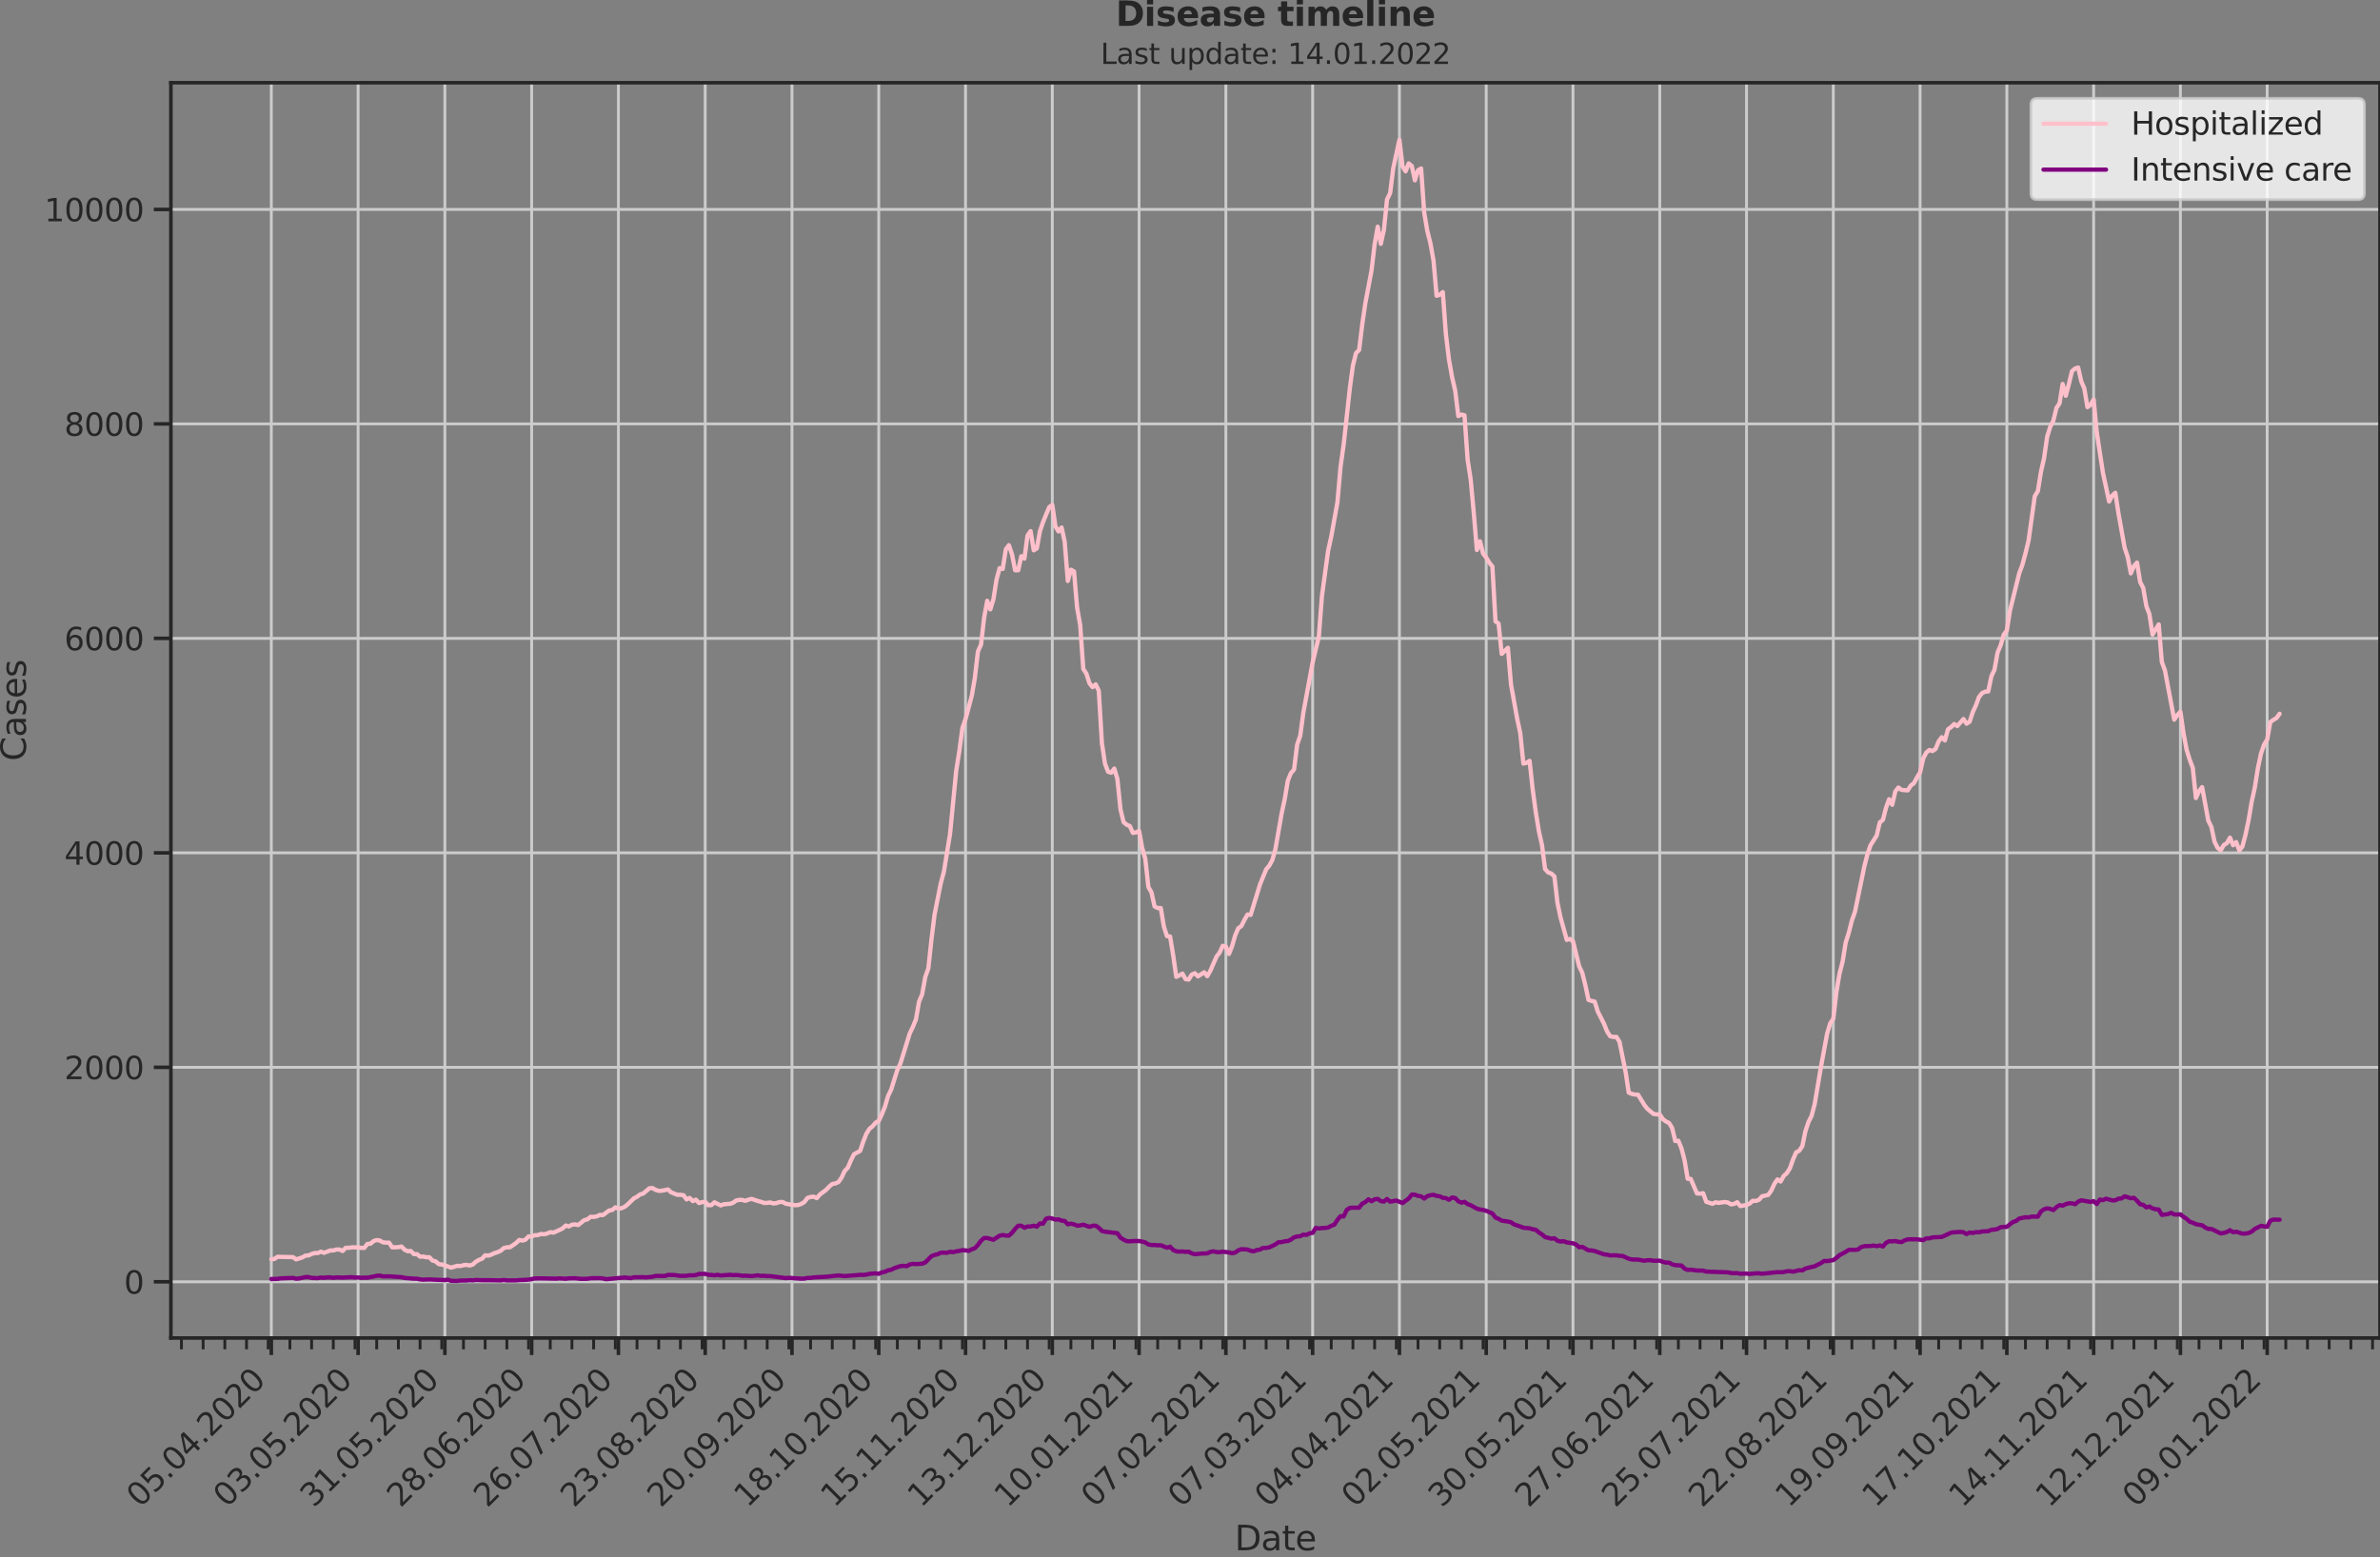 <?xml version="1.0" encoding="utf-8" standalone="no"?>
<!DOCTYPE svg PUBLIC "-//W3C//DTD SVG 1.1//EN"
  "http://www.w3.org/Graphics/SVG/1.1/DTD/svg11.dtd">
<svg xmlns:xlink="http://www.w3.org/1999/xlink" width="837.077pt" height="547.905pt" viewBox="0 0 837.077 547.905" xmlns="http://www.w3.org/2000/svg" version="1.1">
 <rect x="0" y="0" width="837.077" height="547.905" fill="#808080" stroke="none"/>
 <defs>
  <style type="text/css">*{stroke-linejoin: round; stroke-linecap: butt}</style>
 </defs>
 <g id="figure_1">
  <g id="patch_1">
   <path d="M -0 547.905 
L 837.077 547.905 
L 837.077 0 
L -0 0 
L -0 547.905 
z
" style="fill: none"/>
  </g>
  <g id="axes_1">
   <g id="patch_2">
    <path d="M 60.108 470.728 
L 837.077 470.728 
L 837.077 29.118 
L 60.108 29.118 
L 60.108 470.728 
z
" style="fill: none"/>
   </g>
   <g id="matplotlib.axis_1">
    <g id="xtick_1">
     <g id="line2d_1">
      <path d="M 95.424 470.728 
L 95.424 29.118 
" clip-path="url(#pb27c2d3e9c)" style="fill: none; stroke: #cccccc; stroke-linecap: round"/>
     </g>
     <g id="line2d_2">
      <defs>
       <path id="m354446338a" d="M 0 0 
L 0 6 
" style="stroke: #262626; stroke-width: 1.25"/>
      </defs>
      <g>
       <use xlink:href="#m354446338a" x="95.424" y="470.728" style="fill: #262626; stroke: #262626; stroke-width: 1.25"/>
      </g>
     </g>
     <g id="text_1">
      <!-- 05.04.2020 -->
      <g style="fill: #262626" transform="translate(49.272 530.673)rotate(-45)scale(0.11 -0.11)">
       <defs>
        <path id="DejaVuSans-30" d="M 2034 4250 
Q 1547 4250 1301 3770 
Q 1056 3291 1056 2328 
Q 1056 1369 1301 889 
Q 1547 409 2034 409 
Q 2525 409 2770 889 
Q 3016 1369 3016 2328 
Q 3016 3291 2770 3770 
Q 2525 4250 2034 4250 
z
M 2034 4750 
Q 2819 4750 3233 4129 
Q 3647 3509 3647 2328 
Q 3647 1150 3233 529 
Q 2819 -91 2034 -91 
Q 1250 -91 836 529 
Q 422 1150 422 2328 
Q 422 3509 836 4129 
Q 1250 4750 2034 4750 
z
" transform="scale(0.016)"/>
        <path id="DejaVuSans-35" d="M 691 4666 
L 3169 4666 
L 3169 4134 
L 1269 4134 
L 1269 2991 
Q 1406 3038 1543 3061 
Q 1681 3084 1819 3084 
Q 2600 3084 3056 2656 
Q 3513 2228 3513 1497 
Q 3513 744 3044 326 
Q 2575 -91 1722 -91 
Q 1428 -91 1123 -41 
Q 819 9 494 109 
L 494 744 
Q 775 591 1075 516 
Q 1375 441 1709 441 
Q 2250 441 2565 725 
Q 2881 1009 2881 1497 
Q 2881 1984 2565 2268 
Q 2250 2553 1709 2553 
Q 1456 2553 1204 2497 
Q 953 2441 691 2322 
L 691 4666 
z
" transform="scale(0.016)"/>
        <path id="DejaVuSans-2e" d="M 684 794 
L 1344 794 
L 1344 0 
L 684 0 
L 684 794 
z
" transform="scale(0.016)"/>
        <path id="DejaVuSans-34" d="M 2419 4116 
L 825 1625 
L 2419 1625 
L 2419 4116 
z
M 2253 4666 
L 3047 4666 
L 3047 1625 
L 3713 1625 
L 3713 1100 
L 3047 1100 
L 3047 0 
L 2419 0 
L 2419 1100 
L 313 1100 
L 313 1709 
L 2253 4666 
z
" transform="scale(0.016)"/>
        <path id="DejaVuSans-32" d="M 1228 531 
L 3431 531 
L 3431 0 
L 469 0 
L 469 531 
Q 828 903 1448 1529 
Q 2069 2156 2228 2338 
Q 2531 2678 2651 2914 
Q 2772 3150 2772 3378 
Q 2772 3750 2511 3984 
Q 2250 4219 1831 4219 
Q 1534 4219 1204 4116 
Q 875 4013 500 3803 
L 500 4441 
Q 881 4594 1212 4672 
Q 1544 4750 1819 4750 
Q 2544 4750 2975 4387 
Q 3406 4025 3406 3419 
Q 3406 3131 3298 2873 
Q 3191 2616 2906 2266 
Q 2828 2175 2409 1742 
Q 1991 1309 1228 531 
z
" transform="scale(0.016)"/>
       </defs>
       <use xlink:href="#DejaVuSans-30"/>
       <use xlink:href="#DejaVuSans-35" x="63.623"/>
       <use xlink:href="#DejaVuSans-2e" x="127.246"/>
       <use xlink:href="#DejaVuSans-30" x="159.033"/>
       <use xlink:href="#DejaVuSans-34" x="222.656"/>
       <use xlink:href="#DejaVuSans-2e" x="286.279"/>
       <use xlink:href="#DejaVuSans-32" x="318.066"/>
       <use xlink:href="#DejaVuSans-30" x="381.689"/>
       <use xlink:href="#DejaVuSans-32" x="445.312"/>
       <use xlink:href="#DejaVuSans-30" x="508.936"/>
      </g>
     </g>
    </g>
    <g id="xtick_2">
     <g id="line2d_3">
      <path d="M 125.945 470.728 
L 125.945 29.118 
" clip-path="url(#pb27c2d3e9c)" style="fill: none; stroke: #cccccc; stroke-linecap: round"/>
     </g>
     <g id="line2d_4">
      <g>
       <use xlink:href="#m354446338a" x="125.945" y="470.728" style="fill: #262626; stroke: #262626; stroke-width: 1.25"/>
      </g>
     </g>
     <g id="text_2">
      <!-- 03.05.2020 -->
      <g style="fill: #262626" transform="translate(79.792 530.673)rotate(-45)scale(0.11 -0.11)">
       <defs>
        <path id="DejaVuSans-33" d="M 2597 2516 
Q 3050 2419 3304 2112 
Q 3559 1806 3559 1356 
Q 3559 666 3084 287 
Q 2609 -91 1734 -91 
Q 1441 -91 1130 -33 
Q 819 25 488 141 
L 488 750 
Q 750 597 1062 519 
Q 1375 441 1716 441 
Q 2309 441 2620 675 
Q 2931 909 2931 1356 
Q 2931 1769 2642 2001 
Q 2353 2234 1838 2234 
L 1294 2234 
L 1294 2753 
L 1863 2753 
Q 2328 2753 2575 2939 
Q 2822 3125 2822 3475 
Q 2822 3834 2567 4026 
Q 2313 4219 1838 4219 
Q 1578 4219 1281 4162 
Q 984 4106 628 3988 
L 628 4550 
Q 988 4650 1302 4700 
Q 1616 4750 1894 4750 
Q 2613 4750 3031 4423 
Q 3450 4097 3450 3541 
Q 3450 3153 3228 2886 
Q 3006 2619 2597 2516 
z
" transform="scale(0.016)"/>
       </defs>
       <use xlink:href="#DejaVuSans-30"/>
       <use xlink:href="#DejaVuSans-33" x="63.623"/>
       <use xlink:href="#DejaVuSans-2e" x="127.246"/>
       <use xlink:href="#DejaVuSans-30" x="159.033"/>
       <use xlink:href="#DejaVuSans-35" x="222.656"/>
       <use xlink:href="#DejaVuSans-2e" x="286.279"/>
       <use xlink:href="#DejaVuSans-32" x="318.066"/>
       <use xlink:href="#DejaVuSans-30" x="381.689"/>
       <use xlink:href="#DejaVuSans-32" x="445.312"/>
       <use xlink:href="#DejaVuSans-30" x="508.936"/>
      </g>
     </g>
    </g>
    <g id="xtick_3">
     <g id="line2d_5">
      <path d="M 156.466 470.728 
L 156.466 29.118 
" clip-path="url(#pb27c2d3e9c)" style="fill: none; stroke: #cccccc; stroke-linecap: round"/>
     </g>
     <g id="line2d_6">
      <g>
       <use xlink:href="#m354446338a" x="156.466" y="470.728" style="fill: #262626; stroke: #262626; stroke-width: 1.25"/>
      </g>
     </g>
     <g id="text_3">
      <!-- 31.05.2020 -->
      <g style="fill: #262626" transform="translate(110.313 530.673)rotate(-45)scale(0.11 -0.11)">
       <defs>
        <path id="DejaVuSans-31" d="M 794 531 
L 1825 531 
L 1825 4091 
L 703 3866 
L 703 4441 
L 1819 4666 
L 2450 4666 
L 2450 531 
L 3481 531 
L 3481 0 
L 794 0 
L 794 531 
z
" transform="scale(0.016)"/>
       </defs>
       <use xlink:href="#DejaVuSans-33"/>
       <use xlink:href="#DejaVuSans-31" x="63.623"/>
       <use xlink:href="#DejaVuSans-2e" x="127.246"/>
       <use xlink:href="#DejaVuSans-30" x="159.033"/>
       <use xlink:href="#DejaVuSans-35" x="222.656"/>
       <use xlink:href="#DejaVuSans-2e" x="286.279"/>
       <use xlink:href="#DejaVuSans-32" x="318.066"/>
       <use xlink:href="#DejaVuSans-30" x="381.689"/>
       <use xlink:href="#DejaVuSans-32" x="445.312"/>
       <use xlink:href="#DejaVuSans-30" x="508.936"/>
      </g>
     </g>
    </g>
    <g id="xtick_4">
     <g id="line2d_7">
      <path d="M 186.986 470.728 
L 186.986 29.118 
" clip-path="url(#pb27c2d3e9c)" style="fill: none; stroke: #cccccc; stroke-linecap: round"/>
     </g>
     <g id="line2d_8">
      <g>
       <use xlink:href="#m354446338a" x="186.986" y="470.728" style="fill: #262626; stroke: #262626; stroke-width: 1.25"/>
      </g>
     </g>
     <g id="text_4">
      <!-- 28.06.2020 -->
      <g style="fill: #262626" transform="translate(140.834 530.673)rotate(-45)scale(0.11 -0.11)">
       <defs>
        <path id="DejaVuSans-38" d="M 2034 2216 
Q 1584 2216 1326 1975 
Q 1069 1734 1069 1313 
Q 1069 891 1326 650 
Q 1584 409 2034 409 
Q 2484 409 2743 651 
Q 3003 894 3003 1313 
Q 3003 1734 2745 1975 
Q 2488 2216 2034 2216 
z
M 1403 2484 
Q 997 2584 770 2862 
Q 544 3141 544 3541 
Q 544 4100 942 4425 
Q 1341 4750 2034 4750 
Q 2731 4750 3128 4425 
Q 3525 4100 3525 3541 
Q 3525 3141 3298 2862 
Q 3072 2584 2669 2484 
Q 3125 2378 3379 2068 
Q 3634 1759 3634 1313 
Q 3634 634 3220 271 
Q 2806 -91 2034 -91 
Q 1263 -91 848 271 
Q 434 634 434 1313 
Q 434 1759 690 2068 
Q 947 2378 1403 2484 
z
M 1172 3481 
Q 1172 3119 1398 2916 
Q 1625 2713 2034 2713 
Q 2441 2713 2670 2916 
Q 2900 3119 2900 3481 
Q 2900 3844 2670 4047 
Q 2441 4250 2034 4250 
Q 1625 4250 1398 4047 
Q 1172 3844 1172 3481 
z
" transform="scale(0.016)"/>
        <path id="DejaVuSans-36" d="M 2113 2584 
Q 1688 2584 1439 2293 
Q 1191 2003 1191 1497 
Q 1191 994 1439 701 
Q 1688 409 2113 409 
Q 2538 409 2786 701 
Q 3034 994 3034 1497 
Q 3034 2003 2786 2293 
Q 2538 2584 2113 2584 
z
M 3366 4563 
L 3366 3988 
Q 3128 4100 2886 4159 
Q 2644 4219 2406 4219 
Q 1781 4219 1451 3797 
Q 1122 3375 1075 2522 
Q 1259 2794 1537 2939 
Q 1816 3084 2150 3084 
Q 2853 3084 3261 2657 
Q 3669 2231 3669 1497 
Q 3669 778 3244 343 
Q 2819 -91 2113 -91 
Q 1303 -91 875 529 
Q 447 1150 447 2328 
Q 447 3434 972 4092 
Q 1497 4750 2381 4750 
Q 2619 4750 2861 4703 
Q 3103 4656 3366 4563 
z
" transform="scale(0.016)"/>
       </defs>
       <use xlink:href="#DejaVuSans-32"/>
       <use xlink:href="#DejaVuSans-38" x="63.623"/>
       <use xlink:href="#DejaVuSans-2e" x="127.246"/>
       <use xlink:href="#DejaVuSans-30" x="159.033"/>
       <use xlink:href="#DejaVuSans-36" x="222.656"/>
       <use xlink:href="#DejaVuSans-2e" x="286.279"/>
       <use xlink:href="#DejaVuSans-32" x="318.066"/>
       <use xlink:href="#DejaVuSans-30" x="381.689"/>
       <use xlink:href="#DejaVuSans-32" x="445.312"/>
       <use xlink:href="#DejaVuSans-30" x="508.936"/>
      </g>
     </g>
    </g>
    <g id="xtick_5">
     <g id="line2d_9">
      <path d="M 217.507 470.728 
L 217.507 29.118 
" clip-path="url(#pb27c2d3e9c)" style="fill: none; stroke: #cccccc; stroke-linecap: round"/>
     </g>
     <g id="line2d_10">
      <g>
       <use xlink:href="#m354446338a" x="217.507" y="470.728" style="fill: #262626; stroke: #262626; stroke-width: 1.25"/>
      </g>
     </g>
     <g id="text_5">
      <!-- 26.07.2020 -->
      <g style="fill: #262626" transform="translate(171.355 530.673)rotate(-45)scale(0.11 -0.11)">
       <defs>
        <path id="DejaVuSans-37" d="M 525 4666 
L 3525 4666 
L 3525 4397 
L 1831 0 
L 1172 0 
L 2766 4134 
L 525 4134 
L 525 4666 
z
" transform="scale(0.016)"/>
       </defs>
       <use xlink:href="#DejaVuSans-32"/>
       <use xlink:href="#DejaVuSans-36" x="63.623"/>
       <use xlink:href="#DejaVuSans-2e" x="127.246"/>
       <use xlink:href="#DejaVuSans-30" x="159.033"/>
       <use xlink:href="#DejaVuSans-37" x="222.656"/>
       <use xlink:href="#DejaVuSans-2e" x="286.279"/>
       <use xlink:href="#DejaVuSans-32" x="318.066"/>
       <use xlink:href="#DejaVuSans-30" x="381.689"/>
       <use xlink:href="#DejaVuSans-32" x="445.312"/>
       <use xlink:href="#DejaVuSans-30" x="508.936"/>
      </g>
     </g>
    </g>
    <g id="xtick_6">
     <g id="line2d_11">
      <path d="M 248.028 470.728 
L 248.028 29.118 
" clip-path="url(#pb27c2d3e9c)" style="fill: none; stroke: #cccccc; stroke-linecap: round"/>
     </g>
     <g id="line2d_12">
      <g>
       <use xlink:href="#m354446338a" x="248.028" y="470.728" style="fill: #262626; stroke: #262626; stroke-width: 1.25"/>
      </g>
     </g>
     <g id="text_6">
      <!-- 23.08.2020 -->
      <g style="fill: #262626" transform="translate(201.875 530.673)rotate(-45)scale(0.11 -0.11)">
       <use xlink:href="#DejaVuSans-32"/>
       <use xlink:href="#DejaVuSans-33" x="63.623"/>
       <use xlink:href="#DejaVuSans-2e" x="127.246"/>
       <use xlink:href="#DejaVuSans-30" x="159.033"/>
       <use xlink:href="#DejaVuSans-38" x="222.656"/>
       <use xlink:href="#DejaVuSans-2e" x="286.279"/>
       <use xlink:href="#DejaVuSans-32" x="318.066"/>
       <use xlink:href="#DejaVuSans-30" x="381.689"/>
       <use xlink:href="#DejaVuSans-32" x="445.312"/>
       <use xlink:href="#DejaVuSans-30" x="508.936"/>
      </g>
     </g>
    </g>
    <g id="xtick_7">
     <g id="line2d_13">
      <path d="M 278.549 470.728 
L 278.549 29.118 
" clip-path="url(#pb27c2d3e9c)" style="fill: none; stroke: #cccccc; stroke-linecap: round"/>
     </g>
     <g id="line2d_14">
      <g>
       <use xlink:href="#m354446338a" x="278.549" y="470.728" style="fill: #262626; stroke: #262626; stroke-width: 1.25"/>
      </g>
     </g>
     <g id="text_7">
      <!-- 20.09.2020 -->
      <g style="fill: #262626" transform="translate(232.396 530.673)rotate(-45)scale(0.11 -0.11)">
       <defs>
        <path id="DejaVuSans-39" d="M 703 97 
L 703 672 
Q 941 559 1184 500 
Q 1428 441 1663 441 
Q 2288 441 2617 861 
Q 2947 1281 2994 2138 
Q 2813 1869 2534 1725 
Q 2256 1581 1919 1581 
Q 1219 1581 811 2004 
Q 403 2428 403 3163 
Q 403 3881 828 4315 
Q 1253 4750 1959 4750 
Q 2769 4750 3195 4129 
Q 3622 3509 3622 2328 
Q 3622 1225 3098 567 
Q 2575 -91 1691 -91 
Q 1453 -91 1209 -44 
Q 966 3 703 97 
z
M 1959 2075 
Q 2384 2075 2632 2365 
Q 2881 2656 2881 3163 
Q 2881 3666 2632 3958 
Q 2384 4250 1959 4250 
Q 1534 4250 1286 3958 
Q 1038 3666 1038 3163 
Q 1038 2656 1286 2365 
Q 1534 2075 1959 2075 
z
" transform="scale(0.016)"/>
       </defs>
       <use xlink:href="#DejaVuSans-32"/>
       <use xlink:href="#DejaVuSans-30" x="63.623"/>
       <use xlink:href="#DejaVuSans-2e" x="127.246"/>
       <use xlink:href="#DejaVuSans-30" x="159.033"/>
       <use xlink:href="#DejaVuSans-39" x="222.656"/>
       <use xlink:href="#DejaVuSans-2e" x="286.279"/>
       <use xlink:href="#DejaVuSans-32" x="318.066"/>
       <use xlink:href="#DejaVuSans-30" x="381.689"/>
       <use xlink:href="#DejaVuSans-32" x="445.312"/>
       <use xlink:href="#DejaVuSans-30" x="508.936"/>
      </g>
     </g>
    </g>
    <g id="xtick_8">
     <g id="line2d_15">
      <path d="M 309.069 470.728 
L 309.069 29.118 
" clip-path="url(#pb27c2d3e9c)" style="fill: none; stroke: #cccccc; stroke-linecap: round"/>
     </g>
     <g id="line2d_16">
      <g>
       <use xlink:href="#m354446338a" x="309.069" y="470.728" style="fill: #262626; stroke: #262626; stroke-width: 1.25"/>
      </g>
     </g>
     <g id="text_8">
      <!-- 18.10.2020 -->
      <g style="fill: #262626" transform="translate(262.917 530.673)rotate(-45)scale(0.11 -0.11)">
       <use xlink:href="#DejaVuSans-31"/>
       <use xlink:href="#DejaVuSans-38" x="63.623"/>
       <use xlink:href="#DejaVuSans-2e" x="127.246"/>
       <use xlink:href="#DejaVuSans-31" x="159.033"/>
       <use xlink:href="#DejaVuSans-30" x="222.656"/>
       <use xlink:href="#DejaVuSans-2e" x="286.279"/>
       <use xlink:href="#DejaVuSans-32" x="318.066"/>
       <use xlink:href="#DejaVuSans-30" x="381.689"/>
       <use xlink:href="#DejaVuSans-32" x="445.312"/>
       <use xlink:href="#DejaVuSans-30" x="508.936"/>
      </g>
     </g>
    </g>
    <g id="xtick_9">
     <g id="line2d_17">
      <path d="M 339.59 470.728 
L 339.59 29.118 
" clip-path="url(#pb27c2d3e9c)" style="fill: none; stroke: #cccccc; stroke-linecap: round"/>
     </g>
     <g id="line2d_18">
      <g>
       <use xlink:href="#m354446338a" x="339.59" y="470.728" style="fill: #262626; stroke: #262626; stroke-width: 1.25"/>
      </g>
     </g>
     <g id="text_9">
      <!-- 15.11.2020 -->
      <g style="fill: #262626" transform="translate(293.437 530.673)rotate(-45)scale(0.11 -0.11)">
       <use xlink:href="#DejaVuSans-31"/>
       <use xlink:href="#DejaVuSans-35" x="63.623"/>
       <use xlink:href="#DejaVuSans-2e" x="127.246"/>
       <use xlink:href="#DejaVuSans-31" x="159.033"/>
       <use xlink:href="#DejaVuSans-31" x="222.656"/>
       <use xlink:href="#DejaVuSans-2e" x="286.279"/>
       <use xlink:href="#DejaVuSans-32" x="318.066"/>
       <use xlink:href="#DejaVuSans-30" x="381.689"/>
       <use xlink:href="#DejaVuSans-32" x="445.312"/>
       <use xlink:href="#DejaVuSans-30" x="508.936"/>
      </g>
     </g>
    </g>
    <g id="xtick_10">
     <g id="line2d_19">
      <path d="M 370.111 470.728 
L 370.111 29.118 
" clip-path="url(#pb27c2d3e9c)" style="fill: none; stroke: #cccccc; stroke-linecap: round"/>
     </g>
     <g id="line2d_20">
      <g>
       <use xlink:href="#m354446338a" x="370.111" y="470.728" style="fill: #262626; stroke: #262626; stroke-width: 1.25"/>
      </g>
     </g>
     <g id="text_10">
      <!-- 13.12.2020 -->
      <g style="fill: #262626" transform="translate(323.958 530.673)rotate(-45)scale(0.11 -0.11)">
       <use xlink:href="#DejaVuSans-31"/>
       <use xlink:href="#DejaVuSans-33" x="63.623"/>
       <use xlink:href="#DejaVuSans-2e" x="127.246"/>
       <use xlink:href="#DejaVuSans-31" x="159.033"/>
       <use xlink:href="#DejaVuSans-32" x="222.656"/>
       <use xlink:href="#DejaVuSans-2e" x="286.279"/>
       <use xlink:href="#DejaVuSans-32" x="318.066"/>
       <use xlink:href="#DejaVuSans-30" x="381.689"/>
       <use xlink:href="#DejaVuSans-32" x="445.312"/>
       <use xlink:href="#DejaVuSans-30" x="508.936"/>
      </g>
     </g>
    </g>
    <g id="xtick_11">
     <g id="line2d_21">
      <path d="M 400.631 470.728 
L 400.631 29.118 
" clip-path="url(#pb27c2d3e9c)" style="fill: none; stroke: #cccccc; stroke-linecap: round"/>
     </g>
     <g id="line2d_22">
      <g>
       <use xlink:href="#m354446338a" x="400.631" y="470.728" style="fill: #262626; stroke: #262626; stroke-width: 1.25"/>
      </g>
     </g>
     <g id="text_11">
      <!-- 10.01.2021 -->
      <g style="fill: #262626" transform="translate(354.479 530.673)rotate(-45)scale(0.11 -0.11)">
       <use xlink:href="#DejaVuSans-31"/>
       <use xlink:href="#DejaVuSans-30" x="63.623"/>
       <use xlink:href="#DejaVuSans-2e" x="127.246"/>
       <use xlink:href="#DejaVuSans-30" x="159.033"/>
       <use xlink:href="#DejaVuSans-31" x="222.656"/>
       <use xlink:href="#DejaVuSans-2e" x="286.279"/>
       <use xlink:href="#DejaVuSans-32" x="318.066"/>
       <use xlink:href="#DejaVuSans-30" x="381.689"/>
       <use xlink:href="#DejaVuSans-32" x="445.312"/>
       <use xlink:href="#DejaVuSans-31" x="508.936"/>
      </g>
     </g>
    </g>
    <g id="xtick_12">
     <g id="line2d_23">
      <path d="M 431.152 470.728 
L 431.152 29.118 
" clip-path="url(#pb27c2d3e9c)" style="fill: none; stroke: #cccccc; stroke-linecap: round"/>
     </g>
     <g id="line2d_24">
      <g>
       <use xlink:href="#m354446338a" x="431.152" y="470.728" style="fill: #262626; stroke: #262626; stroke-width: 1.25"/>
      </g>
     </g>
     <g id="text_12">
      <!-- 07.02.2021 -->
      <g style="fill: #262626" transform="translate(385 530.673)rotate(-45)scale(0.11 -0.11)">
       <use xlink:href="#DejaVuSans-30"/>
       <use xlink:href="#DejaVuSans-37" x="63.623"/>
       <use xlink:href="#DejaVuSans-2e" x="127.246"/>
       <use xlink:href="#DejaVuSans-30" x="159.033"/>
       <use xlink:href="#DejaVuSans-32" x="222.656"/>
       <use xlink:href="#DejaVuSans-2e" x="286.279"/>
       <use xlink:href="#DejaVuSans-32" x="318.066"/>
       <use xlink:href="#DejaVuSans-30" x="381.689"/>
       <use xlink:href="#DejaVuSans-32" x="445.312"/>
       <use xlink:href="#DejaVuSans-31" x="508.936"/>
      </g>
     </g>
    </g>
    <g id="xtick_13">
     <g id="line2d_25">
      <path d="M 461.673 470.728 
L 461.673 29.118 
" clip-path="url(#pb27c2d3e9c)" style="fill: none; stroke: #cccccc; stroke-linecap: round"/>
     </g>
     <g id="line2d_26">
      <g>
       <use xlink:href="#m354446338a" x="461.673" y="470.728" style="fill: #262626; stroke: #262626; stroke-width: 1.25"/>
      </g>
     </g>
     <g id="text_13">
      <!-- 07.03.2021 -->
      <g style="fill: #262626" transform="translate(415.52 530.673)rotate(-45)scale(0.11 -0.11)">
       <use xlink:href="#DejaVuSans-30"/>
       <use xlink:href="#DejaVuSans-37" x="63.623"/>
       <use xlink:href="#DejaVuSans-2e" x="127.246"/>
       <use xlink:href="#DejaVuSans-30" x="159.033"/>
       <use xlink:href="#DejaVuSans-33" x="222.656"/>
       <use xlink:href="#DejaVuSans-2e" x="286.279"/>
       <use xlink:href="#DejaVuSans-32" x="318.066"/>
       <use xlink:href="#DejaVuSans-30" x="381.689"/>
       <use xlink:href="#DejaVuSans-32" x="445.312"/>
       <use xlink:href="#DejaVuSans-31" x="508.936"/>
      </g>
     </g>
    </g>
    <g id="xtick_14">
     <g id="line2d_27">
      <path d="M 492.194 470.728 
L 492.194 29.118 
" clip-path="url(#pb27c2d3e9c)" style="fill: none; stroke: #cccccc; stroke-linecap: round"/>
     </g>
     <g id="line2d_28">
      <g>
       <use xlink:href="#m354446338a" x="492.194" y="470.728" style="fill: #262626; stroke: #262626; stroke-width: 1.25"/>
      </g>
     </g>
     <g id="text_14">
      <!-- 04.04.2021 -->
      <g style="fill: #262626" transform="translate(446.041 530.673)rotate(-45)scale(0.11 -0.11)">
       <use xlink:href="#DejaVuSans-30"/>
       <use xlink:href="#DejaVuSans-34" x="63.623"/>
       <use xlink:href="#DejaVuSans-2e" x="127.246"/>
       <use xlink:href="#DejaVuSans-30" x="159.033"/>
       <use xlink:href="#DejaVuSans-34" x="222.656"/>
       <use xlink:href="#DejaVuSans-2e" x="286.279"/>
       <use xlink:href="#DejaVuSans-32" x="318.066"/>
       <use xlink:href="#DejaVuSans-30" x="381.689"/>
       <use xlink:href="#DejaVuSans-32" x="445.312"/>
       <use xlink:href="#DejaVuSans-31" x="508.936"/>
      </g>
     </g>
    </g>
    <g id="xtick_15">
     <g id="line2d_29">
      <path d="M 522.714 470.728 
L 522.714 29.118 
" clip-path="url(#pb27c2d3e9c)" style="fill: none; stroke: #cccccc; stroke-linecap: round"/>
     </g>
     <g id="line2d_30">
      <g>
       <use xlink:href="#m354446338a" x="522.714" y="470.728" style="fill: #262626; stroke: #262626; stroke-width: 1.25"/>
      </g>
     </g>
     <g id="text_15">
      <!-- 02.05.2021 -->
      <g style="fill: #262626" transform="translate(476.562 530.673)rotate(-45)scale(0.11 -0.11)">
       <use xlink:href="#DejaVuSans-30"/>
       <use xlink:href="#DejaVuSans-32" x="63.623"/>
       <use xlink:href="#DejaVuSans-2e" x="127.246"/>
       <use xlink:href="#DejaVuSans-30" x="159.033"/>
       <use xlink:href="#DejaVuSans-35" x="222.656"/>
       <use xlink:href="#DejaVuSans-2e" x="286.279"/>
       <use xlink:href="#DejaVuSans-32" x="318.066"/>
       <use xlink:href="#DejaVuSans-30" x="381.689"/>
       <use xlink:href="#DejaVuSans-32" x="445.312"/>
       <use xlink:href="#DejaVuSans-31" x="508.936"/>
      </g>
     </g>
    </g>
    <g id="xtick_16">
     <g id="line2d_31">
      <path d="M 553.235 470.728 
L 553.235 29.118 
" clip-path="url(#pb27c2d3e9c)" style="fill: none; stroke: #cccccc; stroke-linecap: round"/>
     </g>
     <g id="line2d_32">
      <g>
       <use xlink:href="#m354446338a" x="553.235" y="470.728" style="fill: #262626; stroke: #262626; stroke-width: 1.25"/>
      </g>
     </g>
     <g id="text_16">
      <!-- 30.05.2021 -->
      <g style="fill: #262626" transform="translate(507.082 530.673)rotate(-45)scale(0.11 -0.11)">
       <use xlink:href="#DejaVuSans-33"/>
       <use xlink:href="#DejaVuSans-30" x="63.623"/>
       <use xlink:href="#DejaVuSans-2e" x="127.246"/>
       <use xlink:href="#DejaVuSans-30" x="159.033"/>
       <use xlink:href="#DejaVuSans-35" x="222.656"/>
       <use xlink:href="#DejaVuSans-2e" x="286.279"/>
       <use xlink:href="#DejaVuSans-32" x="318.066"/>
       <use xlink:href="#DejaVuSans-30" x="381.689"/>
       <use xlink:href="#DejaVuSans-32" x="445.312"/>
       <use xlink:href="#DejaVuSans-31" x="508.936"/>
      </g>
     </g>
    </g>
    <g id="xtick_17">
     <g id="line2d_33">
      <path d="M 583.756 470.728 
L 583.756 29.118 
" clip-path="url(#pb27c2d3e9c)" style="fill: none; stroke: #cccccc; stroke-linecap: round"/>
     </g>
     <g id="line2d_34">
      <g>
       <use xlink:href="#m354446338a" x="583.756" y="470.728" style="fill: #262626; stroke: #262626; stroke-width: 1.25"/>
      </g>
     </g>
     <g id="text_17">
      <!-- 27.06.2021 -->
      <g style="fill: #262626" transform="translate(537.603 530.673)rotate(-45)scale(0.11 -0.11)">
       <use xlink:href="#DejaVuSans-32"/>
       <use xlink:href="#DejaVuSans-37" x="63.623"/>
       <use xlink:href="#DejaVuSans-2e" x="127.246"/>
       <use xlink:href="#DejaVuSans-30" x="159.033"/>
       <use xlink:href="#DejaVuSans-36" x="222.656"/>
       <use xlink:href="#DejaVuSans-2e" x="286.279"/>
       <use xlink:href="#DejaVuSans-32" x="318.066"/>
       <use xlink:href="#DejaVuSans-30" x="381.689"/>
       <use xlink:href="#DejaVuSans-32" x="445.312"/>
       <use xlink:href="#DejaVuSans-31" x="508.936"/>
      </g>
     </g>
    </g>
    <g id="xtick_18">
     <g id="line2d_35">
      <path d="M 614.276 470.728 
L 614.276 29.118 
" clip-path="url(#pb27c2d3e9c)" style="fill: none; stroke: #cccccc; stroke-linecap: round"/>
     </g>
     <g id="line2d_36">
      <g>
       <use xlink:href="#m354446338a" x="614.276" y="470.728" style="fill: #262626; stroke: #262626; stroke-width: 1.25"/>
      </g>
     </g>
     <g id="text_18">
      <!-- 25.07.2021 -->
      <g style="fill: #262626" transform="translate(568.124 530.673)rotate(-45)scale(0.11 -0.11)">
       <use xlink:href="#DejaVuSans-32"/>
       <use xlink:href="#DejaVuSans-35" x="63.623"/>
       <use xlink:href="#DejaVuSans-2e" x="127.246"/>
       <use xlink:href="#DejaVuSans-30" x="159.033"/>
       <use xlink:href="#DejaVuSans-37" x="222.656"/>
       <use xlink:href="#DejaVuSans-2e" x="286.279"/>
       <use xlink:href="#DejaVuSans-32" x="318.066"/>
       <use xlink:href="#DejaVuSans-30" x="381.689"/>
       <use xlink:href="#DejaVuSans-32" x="445.312"/>
       <use xlink:href="#DejaVuSans-31" x="508.936"/>
      </g>
     </g>
    </g>
    <g id="xtick_19">
     <g id="line2d_37">
      <path d="M 644.797 470.728 
L 644.797 29.118 
" clip-path="url(#pb27c2d3e9c)" style="fill: none; stroke: #cccccc; stroke-linecap: round"/>
     </g>
     <g id="line2d_38">
      <g>
       <use xlink:href="#m354446338a" x="644.797" y="470.728" style="fill: #262626; stroke: #262626; stroke-width: 1.25"/>
      </g>
     </g>
     <g id="text_19">
      <!-- 22.08.2021 -->
      <g style="fill: #262626" transform="translate(598.645 530.673)rotate(-45)scale(0.11 -0.11)">
       <use xlink:href="#DejaVuSans-32"/>
       <use xlink:href="#DejaVuSans-32" x="63.623"/>
       <use xlink:href="#DejaVuSans-2e" x="127.246"/>
       <use xlink:href="#DejaVuSans-30" x="159.033"/>
       <use xlink:href="#DejaVuSans-38" x="222.656"/>
       <use xlink:href="#DejaVuSans-2e" x="286.279"/>
       <use xlink:href="#DejaVuSans-32" x="318.066"/>
       <use xlink:href="#DejaVuSans-30" x="381.689"/>
       <use xlink:href="#DejaVuSans-32" x="445.312"/>
       <use xlink:href="#DejaVuSans-31" x="508.936"/>
      </g>
     </g>
    </g>
    <g id="xtick_20">
     <g id="line2d_39">
      <path d="M 675.318 470.728 
L 675.318 29.118 
" clip-path="url(#pb27c2d3e9c)" style="fill: none; stroke: #cccccc; stroke-linecap: round"/>
     </g>
     <g id="line2d_40">
      <g>
       <use xlink:href="#m354446338a" x="675.318" y="470.728" style="fill: #262626; stroke: #262626; stroke-width: 1.25"/>
      </g>
     </g>
     <g id="text_20">
      <!-- 19.09.2021 -->
      <g style="fill: #262626" transform="translate(629.165 530.673)rotate(-45)scale(0.11 -0.11)">
       <use xlink:href="#DejaVuSans-31"/>
       <use xlink:href="#DejaVuSans-39" x="63.623"/>
       <use xlink:href="#DejaVuSans-2e" x="127.246"/>
       <use xlink:href="#DejaVuSans-30" x="159.033"/>
       <use xlink:href="#DejaVuSans-39" x="222.656"/>
       <use xlink:href="#DejaVuSans-2e" x="286.279"/>
       <use xlink:href="#DejaVuSans-32" x="318.066"/>
       <use xlink:href="#DejaVuSans-30" x="381.689"/>
       <use xlink:href="#DejaVuSans-32" x="445.312"/>
       <use xlink:href="#DejaVuSans-31" x="508.936"/>
      </g>
     </g>
    </g>
    <g id="xtick_21">
     <g id="line2d_41">
      <path d="M 705.838 470.728 
L 705.838 29.118 
" clip-path="url(#pb27c2d3e9c)" style="fill: none; stroke: #cccccc; stroke-linecap: round"/>
     </g>
     <g id="line2d_42">
      <g>
       <use xlink:href="#m354446338a" x="705.838" y="470.728" style="fill: #262626; stroke: #262626; stroke-width: 1.25"/>
      </g>
     </g>
     <g id="text_21">
      <!-- 17.10.2021 -->
      <g style="fill: #262626" transform="translate(659.686 530.673)rotate(-45)scale(0.11 -0.11)">
       <use xlink:href="#DejaVuSans-31"/>
       <use xlink:href="#DejaVuSans-37" x="63.623"/>
       <use xlink:href="#DejaVuSans-2e" x="127.246"/>
       <use xlink:href="#DejaVuSans-31" x="159.033"/>
       <use xlink:href="#DejaVuSans-30" x="222.656"/>
       <use xlink:href="#DejaVuSans-2e" x="286.279"/>
       <use xlink:href="#DejaVuSans-32" x="318.066"/>
       <use xlink:href="#DejaVuSans-30" x="381.689"/>
       <use xlink:href="#DejaVuSans-32" x="445.312"/>
       <use xlink:href="#DejaVuSans-31" x="508.936"/>
      </g>
     </g>
    </g>
    <g id="xtick_22">
     <g id="line2d_43">
      <path d="M 736.359 470.728 
L 736.359 29.118 
" clip-path="url(#pb27c2d3e9c)" style="fill: none; stroke: #cccccc; stroke-linecap: round"/>
     </g>
     <g id="line2d_44">
      <g>
       <use xlink:href="#m354446338a" x="736.359" y="470.728" style="fill: #262626; stroke: #262626; stroke-width: 1.25"/>
      </g>
     </g>
     <g id="text_22">
      <!-- 14.11.2021 -->
      <g style="fill: #262626" transform="translate(690.207 530.673)rotate(-45)scale(0.11 -0.11)">
       <use xlink:href="#DejaVuSans-31"/>
       <use xlink:href="#DejaVuSans-34" x="63.623"/>
       <use xlink:href="#DejaVuSans-2e" x="127.246"/>
       <use xlink:href="#DejaVuSans-31" x="159.033"/>
       <use xlink:href="#DejaVuSans-31" x="222.656"/>
       <use xlink:href="#DejaVuSans-2e" x="286.279"/>
       <use xlink:href="#DejaVuSans-32" x="318.066"/>
       <use xlink:href="#DejaVuSans-30" x="381.689"/>
       <use xlink:href="#DejaVuSans-32" x="445.312"/>
       <use xlink:href="#DejaVuSans-31" x="508.936"/>
      </g>
     </g>
    </g>
    <g id="xtick_23">
     <g id="line2d_45">
      <path d="M 766.88 470.728 
L 766.88 29.118 
" clip-path="url(#pb27c2d3e9c)" style="fill: none; stroke: #cccccc; stroke-linecap: round"/>
     </g>
     <g id="line2d_46">
      <g>
       <use xlink:href="#m354446338a" x="766.88" y="470.728" style="fill: #262626; stroke: #262626; stroke-width: 1.25"/>
      </g>
     </g>
     <g id="text_23">
      <!-- 12.12.2021 -->
      <g style="fill: #262626" transform="translate(720.727 530.673)rotate(-45)scale(0.11 -0.11)">
       <use xlink:href="#DejaVuSans-31"/>
       <use xlink:href="#DejaVuSans-32" x="63.623"/>
       <use xlink:href="#DejaVuSans-2e" x="127.246"/>
       <use xlink:href="#DejaVuSans-31" x="159.033"/>
       <use xlink:href="#DejaVuSans-32" x="222.656"/>
       <use xlink:href="#DejaVuSans-2e" x="286.279"/>
       <use xlink:href="#DejaVuSans-32" x="318.066"/>
       <use xlink:href="#DejaVuSans-30" x="381.689"/>
       <use xlink:href="#DejaVuSans-32" x="445.312"/>
       <use xlink:href="#DejaVuSans-31" x="508.936"/>
      </g>
     </g>
    </g>
    <g id="xtick_24">
     <g id="line2d_47">
      <path d="M 797.401 470.728 
L 797.401 29.118 
" clip-path="url(#pb27c2d3e9c)" style="fill: none; stroke: #cccccc; stroke-linecap: round"/>
     </g>
     <g id="line2d_48">
      <g>
       <use xlink:href="#m354446338a" x="797.401" y="470.728" style="fill: #262626; stroke: #262626; stroke-width: 1.25"/>
      </g>
     </g>
     <g id="text_24">
      <!-- 09.01.2022 -->
      <g style="fill: #262626" transform="translate(751.248 530.673)rotate(-45)scale(0.11 -0.11)">
       <use xlink:href="#DejaVuSans-30"/>
       <use xlink:href="#DejaVuSans-39" x="63.623"/>
       <use xlink:href="#DejaVuSans-2e" x="127.246"/>
       <use xlink:href="#DejaVuSans-30" x="159.033"/>
       <use xlink:href="#DejaVuSans-31" x="222.656"/>
       <use xlink:href="#DejaVuSans-2e" x="286.279"/>
       <use xlink:href="#DejaVuSans-32" x="318.066"/>
       <use xlink:href="#DejaVuSans-30" x="381.689"/>
       <use xlink:href="#DejaVuSans-32" x="445.312"/>
       <use xlink:href="#DejaVuSans-32" x="508.936"/>
      </g>
     </g>
    </g>
    <g id="xtick_25">
     <g id="line2d_49">
      <defs>
       <path id="ma36fc8d3ec" d="M 0 0 
L 0 4 
" style="stroke: #262626"/>
      </defs>
      <g>
       <use xlink:href="#ma36fc8d3ec" x="63.814" y="470.728" style="fill: #262626; stroke: #262626"/>
      </g>
     </g>
    </g>
    <g id="xtick_26">
     <g id="line2d_50">
      <g>
       <use xlink:href="#ma36fc8d3ec" x="71.444" y="470.728" style="fill: #262626; stroke: #262626"/>
      </g>
     </g>
    </g>
    <g id="xtick_27">
     <g id="line2d_51">
      <g>
       <use xlink:href="#ma36fc8d3ec" x="79.074" y="470.728" style="fill: #262626; stroke: #262626"/>
      </g>
     </g>
    </g>
    <g id="xtick_28">
     <g id="line2d_52">
      <g>
       <use xlink:href="#ma36fc8d3ec" x="86.704" y="470.728" style="fill: #262626; stroke: #262626"/>
      </g>
     </g>
    </g>
    <g id="xtick_29">
     <g id="line2d_53">
      <g>
       <use xlink:href="#ma36fc8d3ec" x="94.334" y="470.728" style="fill: #262626; stroke: #262626"/>
      </g>
     </g>
    </g>
    <g id="xtick_30">
     <g id="line2d_54">
      <g>
       <use xlink:href="#ma36fc8d3ec" x="101.964" y="470.728" style="fill: #262626; stroke: #262626"/>
      </g>
     </g>
    </g>
    <g id="xtick_31">
     <g id="line2d_55">
      <g>
       <use xlink:href="#ma36fc8d3ec" x="109.595" y="470.728" style="fill: #262626; stroke: #262626"/>
      </g>
     </g>
    </g>
    <g id="xtick_32">
     <g id="line2d_56">
      <g>
       <use xlink:href="#ma36fc8d3ec" x="117.225" y="470.728" style="fill: #262626; stroke: #262626"/>
      </g>
     </g>
    </g>
    <g id="xtick_33">
     <g id="line2d_57">
      <g>
       <use xlink:href="#ma36fc8d3ec" x="124.855" y="470.728" style="fill: #262626; stroke: #262626"/>
      </g>
     </g>
    </g>
    <g id="xtick_34">
     <g id="line2d_58">
      <g>
       <use xlink:href="#ma36fc8d3ec" x="132.485" y="470.728" style="fill: #262626; stroke: #262626"/>
      </g>
     </g>
    </g>
    <g id="xtick_35">
     <g id="line2d_59">
      <g>
       <use xlink:href="#ma36fc8d3ec" x="140.115" y="470.728" style="fill: #262626; stroke: #262626"/>
      </g>
     </g>
    </g>
    <g id="xtick_36">
     <g id="line2d_60">
      <g>
       <use xlink:href="#ma36fc8d3ec" x="147.746" y="470.728" style="fill: #262626; stroke: #262626"/>
      </g>
     </g>
    </g>
    <g id="xtick_37">
     <g id="line2d_61">
      <g>
       <use xlink:href="#ma36fc8d3ec" x="155.376" y="470.728" style="fill: #262626; stroke: #262626"/>
      </g>
     </g>
    </g>
    <g id="xtick_38">
     <g id="line2d_62">
      <g>
       <use xlink:href="#ma36fc8d3ec" x="163.006" y="470.728" style="fill: #262626; stroke: #262626"/>
      </g>
     </g>
    </g>
    <g id="xtick_39">
     <g id="line2d_63">
      <g>
       <use xlink:href="#ma36fc8d3ec" x="170.636" y="470.728" style="fill: #262626; stroke: #262626"/>
      </g>
     </g>
    </g>
    <g id="xtick_40">
     <g id="line2d_64">
      <g>
       <use xlink:href="#ma36fc8d3ec" x="178.266" y="470.728" style="fill: #262626; stroke: #262626"/>
      </g>
     </g>
    </g>
    <g id="xtick_41">
     <g id="line2d_65">
      <g>
       <use xlink:href="#ma36fc8d3ec" x="185.896" y="470.728" style="fill: #262626; stroke: #262626"/>
      </g>
     </g>
    </g>
    <g id="xtick_42">
     <g id="line2d_66">
      <g>
       <use xlink:href="#ma36fc8d3ec" x="193.527" y="470.728" style="fill: #262626; stroke: #262626"/>
      </g>
     </g>
    </g>
    <g id="xtick_43">
     <g id="line2d_67">
      <g>
       <use xlink:href="#ma36fc8d3ec" x="201.157" y="470.728" style="fill: #262626; stroke: #262626"/>
      </g>
     </g>
    </g>
    <g id="xtick_44">
     <g id="line2d_68">
      <g>
       <use xlink:href="#ma36fc8d3ec" x="208.787" y="470.728" style="fill: #262626; stroke: #262626"/>
      </g>
     </g>
    </g>
    <g id="xtick_45">
     <g id="line2d_69">
      <g>
       <use xlink:href="#ma36fc8d3ec" x="216.417" y="470.728" style="fill: #262626; stroke: #262626"/>
      </g>
     </g>
    </g>
    <g id="xtick_46">
     <g id="line2d_70">
      <g>
       <use xlink:href="#ma36fc8d3ec" x="224.047" y="470.728" style="fill: #262626; stroke: #262626"/>
      </g>
     </g>
    </g>
    <g id="xtick_47">
     <g id="line2d_71">
      <g>
       <use xlink:href="#ma36fc8d3ec" x="231.677" y="470.728" style="fill: #262626; stroke: #262626"/>
      </g>
     </g>
    </g>
    <g id="xtick_48">
     <g id="line2d_72">
      <g>
       <use xlink:href="#ma36fc8d3ec" x="239.308" y="470.728" style="fill: #262626; stroke: #262626"/>
      </g>
     </g>
    </g>
    <g id="xtick_49">
     <g id="line2d_73">
      <g>
       <use xlink:href="#ma36fc8d3ec" x="246.938" y="470.728" style="fill: #262626; stroke: #262626"/>
      </g>
     </g>
    </g>
    <g id="xtick_50">
     <g id="line2d_74">
      <g>
       <use xlink:href="#ma36fc8d3ec" x="254.568" y="470.728" style="fill: #262626; stroke: #262626"/>
      </g>
     </g>
    </g>
    <g id="xtick_51">
     <g id="line2d_75">
      <g>
       <use xlink:href="#ma36fc8d3ec" x="262.198" y="470.728" style="fill: #262626; stroke: #262626"/>
      </g>
     </g>
    </g>
    <g id="xtick_52">
     <g id="line2d_76">
      <g>
       <use xlink:href="#ma36fc8d3ec" x="269.828" y="470.728" style="fill: #262626; stroke: #262626"/>
      </g>
     </g>
    </g>
    <g id="xtick_53">
     <g id="line2d_77">
      <g>
       <use xlink:href="#ma36fc8d3ec" x="277.459" y="470.728" style="fill: #262626; stroke: #262626"/>
      </g>
     </g>
    </g>
    <g id="xtick_54">
     <g id="line2d_78">
      <g>
       <use xlink:href="#ma36fc8d3ec" x="285.089" y="470.728" style="fill: #262626; stroke: #262626"/>
      </g>
     </g>
    </g>
    <g id="xtick_55">
     <g id="line2d_79">
      <g>
       <use xlink:href="#ma36fc8d3ec" x="292.719" y="470.728" style="fill: #262626; stroke: #262626"/>
      </g>
     </g>
    </g>
    <g id="xtick_56">
     <g id="line2d_80">
      <g>
       <use xlink:href="#ma36fc8d3ec" x="300.349" y="470.728" style="fill: #262626; stroke: #262626"/>
      </g>
     </g>
    </g>
    <g id="xtick_57">
     <g id="line2d_81">
      <g>
       <use xlink:href="#ma36fc8d3ec" x="307.979" y="470.728" style="fill: #262626; stroke: #262626"/>
      </g>
     </g>
    </g>
    <g id="xtick_58">
     <g id="line2d_82">
      <g>
       <use xlink:href="#ma36fc8d3ec" x="315.609" y="470.728" style="fill: #262626; stroke: #262626"/>
      </g>
     </g>
    </g>
    <g id="xtick_59">
     <g id="line2d_83">
      <g>
       <use xlink:href="#ma36fc8d3ec" x="323.24" y="470.728" style="fill: #262626; stroke: #262626"/>
      </g>
     </g>
    </g>
    <g id="xtick_60">
     <g id="line2d_84">
      <g>
       <use xlink:href="#ma36fc8d3ec" x="330.87" y="470.728" style="fill: #262626; stroke: #262626"/>
      </g>
     </g>
    </g>
    <g id="xtick_61">
     <g id="line2d_85">
      <g>
       <use xlink:href="#ma36fc8d3ec" x="338.5" y="470.728" style="fill: #262626; stroke: #262626"/>
      </g>
     </g>
    </g>
    <g id="xtick_62">
     <g id="line2d_86">
      <g>
       <use xlink:href="#ma36fc8d3ec" x="346.13" y="470.728" style="fill: #262626; stroke: #262626"/>
      </g>
     </g>
    </g>
    <g id="xtick_63">
     <g id="line2d_87">
      <g>
       <use xlink:href="#ma36fc8d3ec" x="353.76" y="470.728" style="fill: #262626; stroke: #262626"/>
      </g>
     </g>
    </g>
    <g id="xtick_64">
     <g id="line2d_88">
      <g>
       <use xlink:href="#ma36fc8d3ec" x="361.39" y="470.728" style="fill: #262626; stroke: #262626"/>
      </g>
     </g>
    </g>
    <g id="xtick_65">
     <g id="line2d_89">
      <g>
       <use xlink:href="#ma36fc8d3ec" x="369.021" y="470.728" style="fill: #262626; stroke: #262626"/>
      </g>
     </g>
    </g>
    <g id="xtick_66">
     <g id="line2d_90">
      <g>
       <use xlink:href="#ma36fc8d3ec" x="376.651" y="470.728" style="fill: #262626; stroke: #262626"/>
      </g>
     </g>
    </g>
    <g id="xtick_67">
     <g id="line2d_91">
      <g>
       <use xlink:href="#ma36fc8d3ec" x="384.281" y="470.728" style="fill: #262626; stroke: #262626"/>
      </g>
     </g>
    </g>
    <g id="xtick_68">
     <g id="line2d_92">
      <g>
       <use xlink:href="#ma36fc8d3ec" x="391.911" y="470.728" style="fill: #262626; stroke: #262626"/>
      </g>
     </g>
    </g>
    <g id="xtick_69">
     <g id="line2d_93">
      <g>
       <use xlink:href="#ma36fc8d3ec" x="399.541" y="470.728" style="fill: #262626; stroke: #262626"/>
      </g>
     </g>
    </g>
    <g id="xtick_70">
     <g id="line2d_94">
      <g>
       <use xlink:href="#ma36fc8d3ec" x="407.172" y="470.728" style="fill: #262626; stroke: #262626"/>
      </g>
     </g>
    </g>
    <g id="xtick_71">
     <g id="line2d_95">
      <g>
       <use xlink:href="#ma36fc8d3ec" x="414.802" y="470.728" style="fill: #262626; stroke: #262626"/>
      </g>
     </g>
    </g>
    <g id="xtick_72">
     <g id="line2d_96">
      <g>
       <use xlink:href="#ma36fc8d3ec" x="422.432" y="470.728" style="fill: #262626; stroke: #262626"/>
      </g>
     </g>
    </g>
    <g id="xtick_73">
     <g id="line2d_97">
      <g>
       <use xlink:href="#ma36fc8d3ec" x="430.062" y="470.728" style="fill: #262626; stroke: #262626"/>
      </g>
     </g>
    </g>
    <g id="xtick_74">
     <g id="line2d_98">
      <g>
       <use xlink:href="#ma36fc8d3ec" x="437.692" y="470.728" style="fill: #262626; stroke: #262626"/>
      </g>
     </g>
    </g>
    <g id="xtick_75">
     <g id="line2d_99">
      <g>
       <use xlink:href="#ma36fc8d3ec" x="445.322" y="470.728" style="fill: #262626; stroke: #262626"/>
      </g>
     </g>
    </g>
    <g id="xtick_76">
     <g id="line2d_100">
      <g>
       <use xlink:href="#ma36fc8d3ec" x="452.953" y="470.728" style="fill: #262626; stroke: #262626"/>
      </g>
     </g>
    </g>
    <g id="xtick_77">
     <g id="line2d_101">
      <g>
       <use xlink:href="#ma36fc8d3ec" x="460.583" y="470.728" style="fill: #262626; stroke: #262626"/>
      </g>
     </g>
    </g>
    <g id="xtick_78">
     <g id="line2d_102">
      <g>
       <use xlink:href="#ma36fc8d3ec" x="468.213" y="470.728" style="fill: #262626; stroke: #262626"/>
      </g>
     </g>
    </g>
    <g id="xtick_79">
     <g id="line2d_103">
      <g>
       <use xlink:href="#ma36fc8d3ec" x="475.843" y="470.728" style="fill: #262626; stroke: #262626"/>
      </g>
     </g>
    </g>
    <g id="xtick_80">
     <g id="line2d_104">
      <g>
       <use xlink:href="#ma36fc8d3ec" x="483.473" y="470.728" style="fill: #262626; stroke: #262626"/>
      </g>
     </g>
    </g>
    <g id="xtick_81">
     <g id="line2d_105">
      <g>
       <use xlink:href="#ma36fc8d3ec" x="491.103" y="470.728" style="fill: #262626; stroke: #262626"/>
      </g>
     </g>
    </g>
    <g id="xtick_82">
     <g id="line2d_106">
      <g>
       <use xlink:href="#ma36fc8d3ec" x="498.734" y="470.728" style="fill: #262626; stroke: #262626"/>
      </g>
     </g>
    </g>
    <g id="xtick_83">
     <g id="line2d_107">
      <g>
       <use xlink:href="#ma36fc8d3ec" x="506.364" y="470.728" style="fill: #262626; stroke: #262626"/>
      </g>
     </g>
    </g>
    <g id="xtick_84">
     <g id="line2d_108">
      <g>
       <use xlink:href="#ma36fc8d3ec" x="513.994" y="470.728" style="fill: #262626; stroke: #262626"/>
      </g>
     </g>
    </g>
    <g id="xtick_85">
     <g id="line2d_109">
      <g>
       <use xlink:href="#ma36fc8d3ec" x="521.624" y="470.728" style="fill: #262626; stroke: #262626"/>
      </g>
     </g>
    </g>
    <g id="xtick_86">
     <g id="line2d_110">
      <g>
       <use xlink:href="#ma36fc8d3ec" x="529.254" y="470.728" style="fill: #262626; stroke: #262626"/>
      </g>
     </g>
    </g>
    <g id="xtick_87">
     <g id="line2d_111">
      <g>
       <use xlink:href="#ma36fc8d3ec" x="536.885" y="470.728" style="fill: #262626; stroke: #262626"/>
      </g>
     </g>
    </g>
    <g id="xtick_88">
     <g id="line2d_112">
      <g>
       <use xlink:href="#ma36fc8d3ec" x="544.515" y="470.728" style="fill: #262626; stroke: #262626"/>
      </g>
     </g>
    </g>
    <g id="xtick_89">
     <g id="line2d_113">
      <g>
       <use xlink:href="#ma36fc8d3ec" x="552.145" y="470.728" style="fill: #262626; stroke: #262626"/>
      </g>
     </g>
    </g>
    <g id="xtick_90">
     <g id="line2d_114">
      <g>
       <use xlink:href="#ma36fc8d3ec" x="559.775" y="470.728" style="fill: #262626; stroke: #262626"/>
      </g>
     </g>
    </g>
    <g id="xtick_91">
     <g id="line2d_115">
      <g>
       <use xlink:href="#ma36fc8d3ec" x="567.405" y="470.728" style="fill: #262626; stroke: #262626"/>
      </g>
     </g>
    </g>
    <g id="xtick_92">
     <g id="line2d_116">
      <g>
       <use xlink:href="#ma36fc8d3ec" x="575.035" y="470.728" style="fill: #262626; stroke: #262626"/>
      </g>
     </g>
    </g>
    <g id="xtick_93">
     <g id="line2d_117">
      <g>
       <use xlink:href="#ma36fc8d3ec" x="582.666" y="470.728" style="fill: #262626; stroke: #262626"/>
      </g>
     </g>
    </g>
    <g id="xtick_94">
     <g id="line2d_118">
      <g>
       <use xlink:href="#ma36fc8d3ec" x="590.296" y="470.728" style="fill: #262626; stroke: #262626"/>
      </g>
     </g>
    </g>
    <g id="xtick_95">
     <g id="line2d_119">
      <g>
       <use xlink:href="#ma36fc8d3ec" x="597.926" y="470.728" style="fill: #262626; stroke: #262626"/>
      </g>
     </g>
    </g>
    <g id="xtick_96">
     <g id="line2d_120">
      <g>
       <use xlink:href="#ma36fc8d3ec" x="605.556" y="470.728" style="fill: #262626; stroke: #262626"/>
      </g>
     </g>
    </g>
    <g id="xtick_97">
     <g id="line2d_121">
      <g>
       <use xlink:href="#ma36fc8d3ec" x="613.186" y="470.728" style="fill: #262626; stroke: #262626"/>
      </g>
     </g>
    </g>
    <g id="xtick_98">
     <g id="line2d_122">
      <g>
       <use xlink:href="#ma36fc8d3ec" x="620.816" y="470.728" style="fill: #262626; stroke: #262626"/>
      </g>
     </g>
    </g>
    <g id="xtick_99">
     <g id="line2d_123">
      <g>
       <use xlink:href="#ma36fc8d3ec" x="628.447" y="470.728" style="fill: #262626; stroke: #262626"/>
      </g>
     </g>
    </g>
    <g id="xtick_100">
     <g id="line2d_124">
      <g>
       <use xlink:href="#ma36fc8d3ec" x="636.077" y="470.728" style="fill: #262626; stroke: #262626"/>
      </g>
     </g>
    </g>
    <g id="xtick_101">
     <g id="line2d_125">
      <g>
       <use xlink:href="#ma36fc8d3ec" x="643.707" y="470.728" style="fill: #262626; stroke: #262626"/>
      </g>
     </g>
    </g>
    <g id="xtick_102">
     <g id="line2d_126">
      <g>
       <use xlink:href="#ma36fc8d3ec" x="651.337" y="470.728" style="fill: #262626; stroke: #262626"/>
      </g>
     </g>
    </g>
    <g id="xtick_103">
     <g id="line2d_127">
      <g>
       <use xlink:href="#ma36fc8d3ec" x="658.967" y="470.728" style="fill: #262626; stroke: #262626"/>
      </g>
     </g>
    </g>
    <g id="xtick_104">
     <g id="line2d_128">
      <g>
       <use xlink:href="#ma36fc8d3ec" x="666.598" y="470.728" style="fill: #262626; stroke: #262626"/>
      </g>
     </g>
    </g>
    <g id="xtick_105">
     <g id="line2d_129">
      <g>
       <use xlink:href="#ma36fc8d3ec" x="674.228" y="470.728" style="fill: #262626; stroke: #262626"/>
      </g>
     </g>
    </g>
    <g id="xtick_106">
     <g id="line2d_130">
      <g>
       <use xlink:href="#ma36fc8d3ec" x="681.858" y="470.728" style="fill: #262626; stroke: #262626"/>
      </g>
     </g>
    </g>
    <g id="xtick_107">
     <g id="line2d_131">
      <g>
       <use xlink:href="#ma36fc8d3ec" x="689.488" y="470.728" style="fill: #262626; stroke: #262626"/>
      </g>
     </g>
    </g>
    <g id="xtick_108">
     <g id="line2d_132">
      <g>
       <use xlink:href="#ma36fc8d3ec" x="697.118" y="470.728" style="fill: #262626; stroke: #262626"/>
      </g>
     </g>
    </g>
    <g id="xtick_109">
     <g id="line2d_133">
      <g>
       <use xlink:href="#ma36fc8d3ec" x="704.748" y="470.728" style="fill: #262626; stroke: #262626"/>
      </g>
     </g>
    </g>
    <g id="xtick_110">
     <g id="line2d_134">
      <g>
       <use xlink:href="#ma36fc8d3ec" x="712.379" y="470.728" style="fill: #262626; stroke: #262626"/>
      </g>
     </g>
    </g>
    <g id="xtick_111">
     <g id="line2d_135">
      <g>
       <use xlink:href="#ma36fc8d3ec" x="720.009" y="470.728" style="fill: #262626; stroke: #262626"/>
      </g>
     </g>
    </g>
    <g id="xtick_112">
     <g id="line2d_136">
      <g>
       <use xlink:href="#ma36fc8d3ec" x="727.639" y="470.728" style="fill: #262626; stroke: #262626"/>
      </g>
     </g>
    </g>
    <g id="xtick_113">
     <g id="line2d_137">
      <g>
       <use xlink:href="#ma36fc8d3ec" x="735.269" y="470.728" style="fill: #262626; stroke: #262626"/>
      </g>
     </g>
    </g>
    <g id="xtick_114">
     <g id="line2d_138">
      <g>
       <use xlink:href="#ma36fc8d3ec" x="742.899" y="470.728" style="fill: #262626; stroke: #262626"/>
      </g>
     </g>
    </g>
    <g id="xtick_115">
     <g id="line2d_139">
      <g>
       <use xlink:href="#ma36fc8d3ec" x="750.529" y="470.728" style="fill: #262626; stroke: #262626"/>
      </g>
     </g>
    </g>
    <g id="xtick_116">
     <g id="line2d_140">
      <g>
       <use xlink:href="#ma36fc8d3ec" x="758.16" y="470.728" style="fill: #262626; stroke: #262626"/>
      </g>
     </g>
    </g>
    <g id="xtick_117">
     <g id="line2d_141">
      <g>
       <use xlink:href="#ma36fc8d3ec" x="765.79" y="470.728" style="fill: #262626; stroke: #262626"/>
      </g>
     </g>
    </g>
    <g id="xtick_118">
     <g id="line2d_142">
      <g>
       <use xlink:href="#ma36fc8d3ec" x="773.42" y="470.728" style="fill: #262626; stroke: #262626"/>
      </g>
     </g>
    </g>
    <g id="xtick_119">
     <g id="line2d_143">
      <g>
       <use xlink:href="#ma36fc8d3ec" x="781.05" y="470.728" style="fill: #262626; stroke: #262626"/>
      </g>
     </g>
    </g>
    <g id="xtick_120">
     <g id="line2d_144">
      <g>
       <use xlink:href="#ma36fc8d3ec" x="788.68" y="470.728" style="fill: #262626; stroke: #262626"/>
      </g>
     </g>
    </g>
    <g id="xtick_121">
     <g id="line2d_145">
      <g>
       <use xlink:href="#ma36fc8d3ec" x="796.311" y="470.728" style="fill: #262626; stroke: #262626"/>
      </g>
     </g>
    </g>
    <g id="xtick_122">
     <g id="line2d_146">
      <g>
       <use xlink:href="#ma36fc8d3ec" x="803.941" y="470.728" style="fill: #262626; stroke: #262626"/>
      </g>
     </g>
    </g>
    <g id="xtick_123">
     <g id="line2d_147">
      <g>
       <use xlink:href="#ma36fc8d3ec" x="811.571" y="470.728" style="fill: #262626; stroke: #262626"/>
      </g>
     </g>
    </g>
    <g id="xtick_124">
     <g id="line2d_148">
      <g>
       <use xlink:href="#ma36fc8d3ec" x="819.201" y="470.728" style="fill: #262626; stroke: #262626"/>
      </g>
     </g>
    </g>
    <g id="xtick_125">
     <g id="line2d_149">
      <g>
       <use xlink:href="#ma36fc8d3ec" x="826.831" y="470.728" style="fill: #262626; stroke: #262626"/>
      </g>
     </g>
    </g>
    <g id="xtick_126">
     <g id="line2d_150">
      <g>
       <use xlink:href="#ma36fc8d3ec" x="834.461" y="470.728" style="fill: #262626; stroke: #262626"/>
      </g>
     </g>
    </g>
    <g id="text_25">
     <!-- Date -->
     <g style="fill: #262626" transform="translate(434.252 545.409)scale(0.12 -0.12)">
      <defs>
       <path id="DejaVuSans-44" d="M 1259 4147 
L 1259 519 
L 2022 519 
Q 2988 519 3436 956 
Q 3884 1394 3884 2338 
Q 3884 3275 3436 3711 
Q 2988 4147 2022 4147 
L 1259 4147 
z
M 628 4666 
L 1925 4666 
Q 3281 4666 3915 4102 
Q 4550 3538 4550 2338 
Q 4550 1131 3912 565 
Q 3275 0 1925 0 
L 628 0 
L 628 4666 
z
" transform="scale(0.016)"/>
       <path id="DejaVuSans-61" d="M 2194 1759 
Q 1497 1759 1228 1600 
Q 959 1441 959 1056 
Q 959 750 1161 570 
Q 1363 391 1709 391 
Q 2188 391 2477 730 
Q 2766 1069 2766 1631 
L 2766 1759 
L 2194 1759 
z
M 3341 1997 
L 3341 0 
L 2766 0 
L 2766 531 
Q 2569 213 2275 61 
Q 1981 -91 1556 -91 
Q 1019 -91 701 211 
Q 384 513 384 1019 
Q 384 1609 779 1909 
Q 1175 2209 1959 2209 
L 2766 2209 
L 2766 2266 
Q 2766 2663 2505 2880 
Q 2244 3097 1772 3097 
Q 1472 3097 1187 3025 
Q 903 2953 641 2809 
L 641 3341 
Q 956 3463 1253 3523 
Q 1550 3584 1831 3584 
Q 2591 3584 2966 3190 
Q 3341 2797 3341 1997 
z
" transform="scale(0.016)"/>
       <path id="DejaVuSans-74" d="M 1172 4494 
L 1172 3500 
L 2356 3500 
L 2356 3053 
L 1172 3053 
L 1172 1153 
Q 1172 725 1289 603 
Q 1406 481 1766 481 
L 2356 481 
L 2356 0 
L 1766 0 
Q 1100 0 847 248 
Q 594 497 594 1153 
L 594 3053 
L 172 3053 
L 172 3500 
L 594 3500 
L 594 4494 
L 1172 4494 
z
" transform="scale(0.016)"/>
       <path id="DejaVuSans-65" d="M 3597 1894 
L 3597 1613 
L 953 1613 
Q 991 1019 1311 708 
Q 1631 397 2203 397 
Q 2534 397 2845 478 
Q 3156 559 3463 722 
L 3463 178 
Q 3153 47 2828 -22 
Q 2503 -91 2169 -91 
Q 1331 -91 842 396 
Q 353 884 353 1716 
Q 353 2575 817 3079 
Q 1281 3584 2069 3584 
Q 2775 3584 3186 3129 
Q 3597 2675 3597 1894 
z
M 3022 2063 
Q 3016 2534 2758 2815 
Q 2500 3097 2075 3097 
Q 1594 3097 1305 2825 
Q 1016 2553 972 2059 
L 3022 2063 
z
" transform="scale(0.016)"/>
      </defs>
      <use xlink:href="#DejaVuSans-44"/>
      <use xlink:href="#DejaVuSans-61" x="77.002"/>
      <use xlink:href="#DejaVuSans-74" x="138.281"/>
      <use xlink:href="#DejaVuSans-65" x="177.49"/>
     </g>
    </g>
   </g>
   <g id="matplotlib.axis_2">
    <g id="ytick_1">
     <g id="line2d_151">
      <path d="M 60.108 450.957 
L 837.077 450.957 
" clip-path="url(#pb27c2d3e9c)" style="fill: none; stroke: #cccccc; stroke-linecap: round"/>
     </g>
     <g id="line2d_152">
      <defs>
       <path id="m26792b77b4" d="M 0 0 
L -6 0 
" style="stroke: #262626; stroke-width: 1.25"/>
      </defs>
      <g>
       <use xlink:href="#m26792b77b4" x="60.108" y="450.957" style="fill: #262626; stroke: #262626; stroke-width: 1.25"/>
      </g>
     </g>
     <g id="text_26">
      <!-- 0 -->
      <g style="fill: #262626" transform="translate(43.609 455.136)scale(0.11 -0.11)">
       <use xlink:href="#DejaVuSans-30"/>
      </g>
     </g>
    </g>
    <g id="ytick_2">
     <g id="line2d_153">
      <path d="M 60.108 375.501 
L 837.077 375.501 
" clip-path="url(#pb27c2d3e9c)" style="fill: none; stroke: #cccccc; stroke-linecap: round"/>
     </g>
     <g id="line2d_154">
      <g>
       <use xlink:href="#m26792b77b4" x="60.108" y="375.501" style="fill: #262626; stroke: #262626; stroke-width: 1.25"/>
      </g>
     </g>
     <g id="text_27">
      <!-- 2000 -->
      <g style="fill: #262626" transform="translate(22.613 379.68)scale(0.11 -0.11)">
       <use xlink:href="#DejaVuSans-32"/>
       <use xlink:href="#DejaVuSans-30" x="63.623"/>
       <use xlink:href="#DejaVuSans-30" x="127.246"/>
       <use xlink:href="#DejaVuSans-30" x="190.869"/>
      </g>
     </g>
    </g>
    <g id="ytick_3">
     <g id="line2d_155">
      <path d="M 60.108 300.045 
L 837.077 300.045 
" clip-path="url(#pb27c2d3e9c)" style="fill: none; stroke: #cccccc; stroke-linecap: round"/>
     </g>
     <g id="line2d_156">
      <g>
       <use xlink:href="#m26792b77b4" x="60.108" y="300.045" style="fill: #262626; stroke: #262626; stroke-width: 1.25"/>
      </g>
     </g>
     <g id="text_28">
      <!-- 4000 -->
      <g style="fill: #262626" transform="translate(22.613 304.224)scale(0.11 -0.11)">
       <use xlink:href="#DejaVuSans-34"/>
       <use xlink:href="#DejaVuSans-30" x="63.623"/>
       <use xlink:href="#DejaVuSans-30" x="127.246"/>
       <use xlink:href="#DejaVuSans-30" x="190.869"/>
      </g>
     </g>
    </g>
    <g id="ytick_4">
     <g id="line2d_157">
      <path d="M 60.108 224.589 
L 837.077 224.589 
" clip-path="url(#pb27c2d3e9c)" style="fill: none; stroke: #cccccc; stroke-linecap: round"/>
     </g>
     <g id="line2d_158">
      <g>
       <use xlink:href="#m26792b77b4" x="60.108" y="224.589" style="fill: #262626; stroke: #262626; stroke-width: 1.25"/>
      </g>
     </g>
     <g id="text_29">
      <!-- 6000 -->
      <g style="fill: #262626" transform="translate(22.613 228.768)scale(0.11 -0.11)">
       <use xlink:href="#DejaVuSans-36"/>
       <use xlink:href="#DejaVuSans-30" x="63.623"/>
       <use xlink:href="#DejaVuSans-30" x="127.246"/>
       <use xlink:href="#DejaVuSans-30" x="190.869"/>
      </g>
     </g>
    </g>
    <g id="ytick_5">
     <g id="line2d_159">
      <path d="M 60.108 149.133 
L 837.077 149.133 
" clip-path="url(#pb27c2d3e9c)" style="fill: none; stroke: #cccccc; stroke-linecap: round"/>
     </g>
     <g id="line2d_160">
      <g>
       <use xlink:href="#m26792b77b4" x="60.108" y="149.133" style="fill: #262626; stroke: #262626; stroke-width: 1.25"/>
      </g>
     </g>
     <g id="text_30">
      <!-- 8000 -->
      <g style="fill: #262626" transform="translate(22.613 153.312)scale(0.11 -0.11)">
       <use xlink:href="#DejaVuSans-38"/>
       <use xlink:href="#DejaVuSans-30" x="63.623"/>
       <use xlink:href="#DejaVuSans-30" x="127.246"/>
       <use xlink:href="#DejaVuSans-30" x="190.869"/>
      </g>
     </g>
    </g>
    <g id="ytick_6">
     <g id="line2d_161">
      <path d="M 60.108 73.677 
L 837.077 73.677 
" clip-path="url(#pb27c2d3e9c)" style="fill: none; stroke: #cccccc; stroke-linecap: round"/>
     </g>
     <g id="line2d_162">
      <g>
       <use xlink:href="#m26792b77b4" x="60.108" y="73.677" style="fill: #262626; stroke: #262626; stroke-width: 1.25"/>
      </g>
     </g>
     <g id="text_31">
      <!-- 10000 -->
      <g style="fill: #262626" transform="translate(15.614 77.856)scale(0.11 -0.11)">
       <use xlink:href="#DejaVuSans-31"/>
       <use xlink:href="#DejaVuSans-30" x="63.623"/>
       <use xlink:href="#DejaVuSans-30" x="127.246"/>
       <use xlink:href="#DejaVuSans-30" x="190.869"/>
       <use xlink:href="#DejaVuSans-30" x="254.492"/>
      </g>
     </g>
    </g>
    <g id="text_32">
     <!-- Cases -->
     <g style="fill: #262626" transform="translate(9.118 267.733)rotate(-90)scale(0.12 -0.12)">
      <defs>
       <path id="DejaVuSans-43" d="M 4122 4306 
L 4122 3641 
Q 3803 3938 3442 4084 
Q 3081 4231 2675 4231 
Q 1875 4231 1450 3742 
Q 1025 3253 1025 2328 
Q 1025 1406 1450 917 
Q 1875 428 2675 428 
Q 3081 428 3442 575 
Q 3803 722 4122 1019 
L 4122 359 
Q 3791 134 3420 21 
Q 3050 -91 2638 -91 
Q 1578 -91 968 557 
Q 359 1206 359 2328 
Q 359 3453 968 4101 
Q 1578 4750 2638 4750 
Q 3056 4750 3426 4639 
Q 3797 4528 4122 4306 
z
" transform="scale(0.016)"/>
       <path id="DejaVuSans-73" d="M 2834 3397 
L 2834 2853 
Q 2591 2978 2328 3040 
Q 2066 3103 1784 3103 
Q 1356 3103 1142 2972 
Q 928 2841 928 2578 
Q 928 2378 1081 2264 
Q 1234 2150 1697 2047 
L 1894 2003 
Q 2506 1872 2764 1633 
Q 3022 1394 3022 966 
Q 3022 478 2636 193 
Q 2250 -91 1575 -91 
Q 1294 -91 989 -36 
Q 684 19 347 128 
L 347 722 
Q 666 556 975 473 
Q 1284 391 1588 391 
Q 1994 391 2212 530 
Q 2431 669 2431 922 
Q 2431 1156 2273 1281 
Q 2116 1406 1581 1522 
L 1381 1569 
Q 847 1681 609 1914 
Q 372 2147 372 2553 
Q 372 3047 722 3315 
Q 1072 3584 1716 3584 
Q 2034 3584 2315 3537 
Q 2597 3491 2834 3397 
z
" transform="scale(0.016)"/>
      </defs>
      <use xlink:href="#DejaVuSans-43"/>
      <use xlink:href="#DejaVuSans-61" x="69.824"/>
      <use xlink:href="#DejaVuSans-73" x="131.104"/>
      <use xlink:href="#DejaVuSans-65" x="183.203"/>
      <use xlink:href="#DejaVuSans-73" x="244.727"/>
     </g>
    </g>
   </g>
   <g id="line2d_163">
    <path d="M 95.424 443.034 
L 96.514 442.921 
L 97.604 442.166 
L 100.874 442.242 
L 103.054 442.279 
L 104.145 443.072 
L 106.325 442.393 
L 107.415 441.751 
L 108.505 441.676 
L 109.595 441.185 
L 110.685 440.846 
L 111.775 440.846 
L 112.865 440.355 
L 113.955 440.77 
L 116.135 439.94 
L 117.225 439.94 
L 118.315 439.601 
L 119.405 439.601 
L 120.495 440.129 
L 121.585 438.997 
L 122.675 438.997 
L 123.765 438.846 
L 125.945 438.846 
L 127.035 439.035 
L 128.125 439.035 
L 129.215 437.639 
L 130.305 437.563 
L 131.395 436.62 
L 132.485 436.281 
L 133.575 436.432 
L 134.665 437.073 
L 135.755 437.186 
L 136.845 437.186 
L 137.935 438.846 
L 140.115 438.771 
L 141.205 438.544 
L 142.295 439.676 
L 143.385 440.204 
L 144.475 440.129 
L 145.565 441.223 
L 146.656 441.223 
L 147.746 442.128 
L 148.836 442.091 
L 149.926 442.317 
L 151.016 442.317 
L 152.106 443.487 
L 153.196 443.751 
L 154.286 444.732 
L 155.376 444.883 
L 156.466 445.184 
L 158.646 445.977 
L 160.826 445.335 
L 161.916 445.411 
L 163.006 445.109 
L 164.096 444.996 
L 165.186 445.222 
L 166.276 444.883 
L 167.366 443.902 
L 168.456 443.26 
L 169.546 442.845 
L 170.636 441.638 
L 171.726 441.751 
L 172.816 441.412 
L 173.906 440.883 
L 174.996 440.544 
L 176.086 440.053 
L 177.176 439.11 
L 178.266 438.808 
L 179.356 438.808 
L 181.536 437.299 
L 182.626 436.243 
L 183.716 436.469 
L 184.806 436.167 
L 185.896 434.998 
L 186.986 434.998 
L 188.076 434.583 
L 189.166 434.545 
L 190.257 434.13 
L 191.347 434.243 
L 192.437 433.979 
L 193.527 433.489 
L 194.617 433.677 
L 196.797 432.734 
L 197.887 432.168 
L 198.977 431.15 
L 200.067 431.489 
L 201.157 430.886 
L 202.247 430.772 
L 203.337 430.999 
L 205.517 429.263 
L 206.607 428.999 
L 207.697 428.094 
L 208.787 428.131 
L 209.877 427.943 
L 210.967 427.415 
L 212.057 427.49 
L 214.237 425.868 
L 215.327 425.717 
L 216.417 424.774 
L 217.507 425.226 
L 218.597 425.075 
L 219.687 424.585 
L 220.777 423.717 
L 222.957 421.604 
L 224.047 421.039 
L 225.137 420.246 
L 226.227 419.907 
L 228.407 418.058 
L 229.497 417.983 
L 230.587 418.624 
L 231.677 418.963 
L 232.768 418.926 
L 234.948 418.473 
L 236.038 419.492 
L 238.218 420.359 
L 239.308 420.359 
L 240.398 420.51 
L 241.488 421.982 
L 242.578 421.454 
L 243.668 422.585 
L 244.758 422.057 
L 245.848 423.264 
L 246.938 422.925 
L 248.028 422.849 
L 249.118 424.019 
L 250.208 423.981 
L 251.298 423 
L 253.478 424.095 
L 254.568 423.679 
L 256.748 423.529 
L 257.838 423.151 
L 258.928 422.359 
L 260.018 422.133 
L 261.108 422.17 
L 262.198 422.472 
L 263.288 422.057 
L 264.378 421.793 
L 266.558 422.548 
L 267.648 422.812 
L 268.738 423.227 
L 269.828 423.189 
L 270.918 423.038 
L 272.008 423.415 
L 273.098 423.264 
L 274.188 422.887 
L 275.278 422.887 
L 276.369 423.491 
L 279.639 424.019 
L 280.729 423.944 
L 281.819 423.566 
L 282.909 422.887 
L 283.999 421.454 
L 285.089 421.114 
L 286.179 421.001 
L 287.269 421.529 
L 288.359 420.246 
L 290.539 418.624 
L 291.629 417.492 
L 292.719 416.549 
L 293.809 416.36 
L 294.899 415.87 
L 295.989 414.323 
L 297.079 411.984 
L 298.169 410.852 
L 299.259 408.286 
L 300.349 406.098 
L 302.529 404.891 
L 303.619 401.646 
L 304.709 398.892 
L 305.799 397.157 
L 306.889 396.251 
L 307.979 394.968 
L 309.069 394.365 
L 310.159 392.026 
L 311.249 389.347 
L 312.339 385.612 
L 313.429 383.348 
L 315.609 376.406 
L 316.699 374.143 
L 319.97 363.579 
L 321.06 361.315 
L 322.15 358.636 
L 323.24 352.411 
L 324.33 349.846 
L 325.42 343.772 
L 326.51 340.716 
L 327.6 330.567 
L 328.69 321.776 
L 330.87 310.797 
L 331.96 306.76 
L 334.14 293.405 
L 336.32 271.07 
L 337.41 264.241 
L 338.5 256.054 
L 339.59 252.998 
L 341.77 244.849 
L 342.86 238.586 
L 343.95 229.192 
L 345.04 226.777 
L 346.13 217.307 
L 347.22 211.384 
L 348.31 214.402 
L 349.4 210.818 
L 350.49 203.914 
L 351.58 199.877 
L 352.67 200.179 
L 353.76 193.275 
L 354.85 191.803 
L 355.94 195.048 
L 357.03 200.632 
L 358.12 200.632 
L 359.21 195.689 
L 360.3 196.519 
L 361.39 188.408 
L 362.481 186.861 
L 363.571 193.614 
L 364.661 192.935 
L 365.751 186.936 
L 366.841 183.692 
L 369.021 178.41 
L 370.111 177.655 
L 371.201 185.163 
L 372.291 186.974 
L 373.381 185.578 
L 374.471 190.634 
L 375.561 204.404 
L 376.651 200.443 
L 377.741 201.047 
L 378.831 213.761 
L 379.921 219.948 
L 381.011 235.379 
L 382.101 237.001 
L 383.191 240.435 
L 384.281 241.755 
L 385.371 240.774 
L 386.461 243.038 
L 387.551 261.449 
L 388.641 268.693 
L 389.731 271.522 
L 390.821 271.862 
L 391.911 270.391 
L 393.001 274.05 
L 394.091 284.765 
L 395.181 289.255 
L 396.271 290.16 
L 397.361 290.613 
L 398.451 293.027 
L 399.541 292.876 
L 400.631 292.311 
L 401.721 298.309 
L 402.811 302.12 
L 403.901 312.08 
L 404.991 313.966 
L 406.082 318.909 
L 407.172 319.475 
L 408.262 319.475 
L 409.352 326.002 
L 410.442 329.359 
L 411.532 329.473 
L 412.622 336.075 
L 413.712 343.658 
L 414.802 343.168 
L 415.892 342.527 
L 416.982 344.488 
L 418.072 344.639 
L 419.162 342.866 
L 420.252 342.413 
L 421.342 343.507 
L 423.522 342.074 
L 424.612 343.432 
L 425.702 341.508 
L 427.882 336.528 
L 428.972 335.132 
L 430.062 332.755 
L 431.152 333.019 
L 432.242 335.622 
L 433.332 332.906 
L 434.422 329.095 
L 435.512 326.568 
L 436.602 325.813 
L 437.692 323.625 
L 438.782 321.738 
L 439.872 321.889 
L 443.142 311.212 
L 445.322 305.855 
L 446.412 304.572 
L 447.502 302.573 
L 448.592 298.649 
L 450.773 286.161 
L 451.863 281.105 
L 452.953 274.616 
L 454.043 271.975 
L 455.133 270.73 
L 456.223 261.977 
L 457.313 258.808 
L 458.403 250.734 
L 461.673 233.04 
L 463.853 223.947 
L 464.943 209.686 
L 467.123 193.727 
L 468.213 188.823 
L 470.393 176.712 
L 471.483 164.224 
L 472.573 156.527 
L 474.753 136.607 
L 475.843 128.571 
L 476.933 124.232 
L 478.023 123.138 
L 479.113 114.159 
L 480.203 106.689 
L 482.383 95.182 
L 483.473 85.976 
L 484.563 79.751 
L 485.653 85.787 
L 486.743 80.807 
L 487.833 70.168 
L 488.923 67.942 
L 490.013 59.265 
L 492.194 49.191 
L 493.284 58.51 
L 494.374 60.283 
L 495.464 57.491 
L 496.554 58.435 
L 497.644 63.452 
L 498.734 59.906 
L 499.824 59.265 
L 500.914 74.809 
L 502.004 81.26 
L 503.094 85.561 
L 504.184 91.673 
L 505.274 104.048 
L 506.364 103.708 
L 507.454 102.765 
L 508.544 117.668 
L 509.634 126.571 
L 510.724 132.721 
L 511.814 137.475 
L 512.904 146.379 
L 513.994 145.85 
L 515.084 146.115 
L 516.174 161.621 
L 517.264 168.751 
L 518.354 180.522 
L 519.444 193.501 
L 520.534 190.445 
L 521.624 194.784 
L 522.714 196.142 
L 523.804 197.953 
L 524.894 199.311 
L 525.984 218.628 
L 527.074 219.382 
L 528.164 230.059 
L 530.344 227.909 
L 531.434 240.774 
L 533.614 252.885 
L 534.704 258.016 
L 535.795 268.655 
L 536.885 268.391 
L 537.975 267.674 
L 539.065 277.71 
L 540.155 285.746 
L 541.245 292.461 
L 542.335 297.291 
L 543.425 305.742 
L 544.515 306.949 
L 545.605 307.326 
L 546.695 308.307 
L 547.785 317.664 
L 548.875 322.833 
L 551.055 330.68 
L 552.145 330.34 
L 553.235 331.133 
L 555.415 339.961 
L 556.505 342.262 
L 557.595 346.639 
L 558.685 351.77 
L 559.775 352.147 
L 560.865 352.374 
L 561.955 355.845 
L 564.135 360.146 
L 565.225 362.862 
L 566.315 364.56 
L 567.405 364.824 
L 568.495 364.786 
L 569.585 366.484 
L 571.765 377.236 
L 572.855 384.405 
L 573.945 384.857 
L 575.035 385.084 
L 576.125 385.121 
L 578.306 388.706 
L 579.396 390.102 
L 581.576 391.913 
L 582.666 392.063 
L 583.756 392.101 
L 584.846 393.723 
L 585.936 394.553 
L 587.026 395.082 
L 588.116 396.855 
L 589.206 401.42 
L 590.296 401.345 
L 591.386 403.985 
L 592.476 408.173 
L 593.566 414.7 
L 594.656 414.776 
L 596.836 419.869 
L 597.926 419.944 
L 599.016 419.794 
L 600.106 422.812 
L 602.286 423.529 
L 603.376 423 
L 604.466 423.189 
L 606.646 422.887 
L 607.736 423.076 
L 608.826 423.717 
L 609.916 423.566 
L 611.006 422.963 
L 612.096 424.321 
L 614.276 423.944 
L 615.366 423.453 
L 616.456 422.472 
L 617.546 422.51 
L 618.636 422.133 
L 619.726 420.888 
L 621.907 420.397 
L 622.997 418.85 
L 624.087 416.473 
L 625.177 414.927 
L 626.267 415.681 
L 627.357 413.719 
L 628.447 412.738 
L 629.537 411.003 
L 630.627 407.947 
L 631.717 405.419 
L 632.807 404.853 
L 633.897 403.269 
L 634.987 397.987 
L 636.077 394.742 
L 637.167 392.554 
L 638.257 388.404 
L 640.437 375.463 
L 642.617 363.692 
L 643.707 360.032 
L 644.797 358.448 
L 645.887 349.016 
L 646.977 342.564 
L 648.067 338.339 
L 649.157 331.623 
L 650.247 328.152 
L 651.337 323.851 
L 652.427 320.757 
L 655.697 304.874 
L 656.787 300.611 
L 657.877 297.404 
L 660.057 293.971 
L 661.147 289.33 
L 662.237 288.462 
L 663.327 284.237 
L 664.418 281.181 
L 665.508 283.143 
L 666.598 278.464 
L 667.688 277.068 
L 668.778 277.898 
L 670.958 278.087 
L 672.048 276.389 
L 673.138 275.559 
L 674.228 273.522 
L 675.318 271.749 
L 676.408 266.882 
L 677.498 264.769 
L 678.588 263.864 
L 679.678 264.241 
L 680.768 263.486 
L 681.858 260.808 
L 682.948 259.374 
L 684.038 260.506 
L 685.128 256.582 
L 686.218 255.828 
L 687.308 254.733 
L 688.398 255.45 
L 690.578 252.96 
L 691.668 254.62 
L 692.758 253.903 
L 693.848 250.546 
L 694.938 248.207 
L 696.028 245.226 
L 697.118 243.868 
L 698.208 243.34 
L 699.298 243.264 
L 700.388 237.945 
L 701.478 235.643 
L 702.568 229.607 
L 703.658 227.003 
L 704.748 223.268 
L 705.838 221.797 
L 706.928 214.855 
L 710.199 201.65 
L 711.289 198.745 
L 712.379 194.708 
L 713.469 190.181 
L 715.649 174.599 
L 716.739 172.788 
L 717.829 165.997 
L 718.919 161.206 
L 720.009 153.66 
L 721.099 150.151 
L 722.189 148.001 
L 723.279 143.511 
L 724.369 141.927 
L 725.459 135.098 
L 726.549 139.248 
L 727.639 135.173 
L 728.729 130.608 
L 729.819 129.665 
L 730.909 129.288 
L 731.999 134.117 
L 733.089 136.72 
L 734.179 143.247 
L 735.269 142.417 
L 736.359 140.531 
L 737.449 152 
L 739.629 166.337 
L 741.809 176.448 
L 742.899 174.335 
L 743.989 173.392 
L 745.079 180.522 
L 747.259 192.671 
L 748.349 195.991 
L 749.439 201.726 
L 750.529 199.16 
L 751.62 197.915 
L 752.71 204.744 
L 753.8 206.857 
L 754.89 213.195 
L 755.98 216.1 
L 757.07 223.268 
L 759.25 219.684 
L 760.34 232.889 
L 761.43 235.832 
L 764.7 253.187 
L 765.79 251.602 
L 766.88 250.395 
L 767.97 258.016 
L 769.06 263.788 
L 770.15 267.259 
L 771.24 270.202 
L 772.33 280.766 
L 773.42 278.351 
L 774.51 276.918 
L 776.69 288.726 
L 777.78 290.952 
L 778.87 296.121 
L 779.96 298.272 
L 781.05 299.177 
L 782.14 297.291 
L 783.23 296.649 
L 784.32 294.687 
L 785.41 297.366 
L 786.5 296.272 
L 787.59 299.215 
L 788.68 297.819 
L 789.77 293.707 
L 790.86 288.5 
L 791.95 282.049 
L 793.04 277.106 
L 794.131 270.24 
L 795.221 265.109 
L 796.311 261.977 
L 797.401 260.204 
L 798.491 254.054 
L 799.581 253.262 
L 800.671 252.621 
L 801.761 251.112 
L 801.761 251.112 
" clip-path="url(#pb27c2d3e9c)" style="fill: none; stroke: #ffc0cb; stroke-width: 1.5; stroke-linecap: round"/>
   </g>
   <g id="line2d_164">
    <path d="M 95.424 449.976 
L 97.604 449.938 
L 98.694 449.75 
L 103.054 449.599 
L 104.145 449.863 
L 105.235 449.787 
L 107.415 449.297 
L 108.505 449.297 
L 109.595 449.599 
L 111.775 449.674 
L 112.865 449.448 
L 113.955 449.561 
L 115.045 449.41 
L 116.135 449.41 
L 117.225 449.561 
L 118.315 449.41 
L 120.495 449.485 
L 123.765 449.335 
L 124.855 449.448 
L 125.945 449.448 
L 127.035 449.561 
L 128.125 449.485 
L 129.215 449.523 
L 131.395 449.108 
L 132.485 448.844 
L 133.575 448.769 
L 134.665 449.07 
L 136.845 449.033 
L 141.205 449.335 
L 142.295 449.599 
L 145.565 449.863 
L 146.656 449.863 
L 147.746 450.127 
L 148.836 450.202 
L 151.016 450.127 
L 154.286 450.278 
L 156.466 450.353 
L 157.556 450.202 
L 158.646 450.617 
L 160.826 450.655 
L 161.916 450.504 
L 164.096 450.504 
L 165.186 450.391 
L 166.276 450.466 
L 167.366 450.315 
L 169.546 450.391 
L 171.726 450.391 
L 176.086 450.466 
L 177.176 450.315 
L 178.266 450.466 
L 181.536 450.466 
L 182.626 450.353 
L 184.806 450.278 
L 185.896 450.202 
L 188.076 449.787 
L 190.257 449.75 
L 195.707 449.863 
L 196.797 449.75 
L 198.977 449.9 
L 200.067 449.75 
L 202.247 449.712 
L 204.427 449.938 
L 206.607 449.9 
L 207.697 449.712 
L 210.967 449.674 
L 212.057 449.787 
L 213.147 450.051 
L 219.687 449.448 
L 221.867 449.674 
L 222.957 449.372 
L 226.227 449.335 
L 227.317 449.41 
L 229.497 449.184 
L 230.587 448.882 
L 233.858 448.92 
L 234.948 448.542 
L 237.128 448.58 
L 239.308 448.882 
L 241.488 448.844 
L 242.578 448.655 
L 243.668 448.693 
L 244.758 448.58 
L 245.848 448.203 
L 248.028 448.165 
L 249.118 448.505 
L 250.208 448.542 
L 251.298 448.693 
L 252.388 448.505 
L 253.478 448.731 
L 256.748 448.505 
L 257.838 448.618 
L 258.928 448.58 
L 260.018 448.655 
L 261.108 448.844 
L 262.198 448.806 
L 264.378 448.957 
L 266.558 448.693 
L 267.648 448.882 
L 268.738 448.844 
L 269.828 448.957 
L 270.918 448.957 
L 276.369 449.674 
L 277.459 449.561 
L 281.819 449.863 
L 282.909 449.825 
L 283.999 449.599 
L 285.089 449.599 
L 286.179 449.41 
L 290.539 449.184 
L 294.899 448.731 
L 297.079 448.957 
L 299.259 448.769 
L 301.439 448.618 
L 302.529 448.505 
L 303.619 448.542 
L 304.709 448.429 
L 305.799 448.165 
L 307.979 447.976 
L 309.069 448.165 
L 310.159 447.637 
L 311.249 447.448 
L 312.339 446.92 
L 313.429 446.731 
L 314.519 446.165 
L 316.699 445.449 
L 317.789 445.335 
L 318.879 445.486 
L 319.97 444.845 
L 321.06 444.656 
L 322.15 444.732 
L 324.33 444.581 
L 325.42 444.166 
L 327.6 441.94 
L 328.69 441.525 
L 329.78 441.261 
L 330.87 440.733 
L 331.96 440.695 
L 333.05 440.77 
L 334.14 440.393 
L 335.23 440.544 
L 336.32 440.242 
L 337.41 440.091 
L 338.5 439.827 
L 339.59 439.903 
L 340.68 440.091 
L 341.77 439.525 
L 342.86 439.148 
L 343.95 437.978 
L 345.04 436.507 
L 346.13 435.564 
L 347.22 435.564 
L 349.4 436.167 
L 351.58 434.734 
L 352.67 434.507 
L 353.76 434.696 
L 354.85 434.734 
L 355.94 433.715 
L 357.03 432.357 
L 358.12 431.225 
L 359.21 431.225 
L 360.3 431.942 
L 361.39 431.489 
L 362.481 431.489 
L 363.571 431.225 
L 364.661 431.565 
L 365.751 430.433 
L 366.841 430.508 
L 367.931 428.773 
L 369.021 428.509 
L 370.111 428.697 
L 371.201 429.075 
L 372.291 428.999 
L 373.381 429.452 
L 374.471 429.565 
L 375.561 430.735 
L 376.651 430.508 
L 377.741 430.735 
L 378.831 431.225 
L 379.921 431.112 
L 381.011 430.848 
L 383.191 431.64 
L 384.281 431.225 
L 385.371 431.225 
L 386.461 431.942 
L 387.551 433.074 
L 388.641 433.338 
L 393.001 433.866 
L 394.091 435.451 
L 395.181 436.13 
L 396.271 436.658 
L 397.361 436.733 
L 398.451 436.62 
L 400.631 436.62 
L 401.721 436.809 
L 402.811 437.111 
L 403.901 437.827 
L 404.991 438.016 
L 406.082 438.016 
L 407.172 438.129 
L 408.262 438.092 
L 410.442 438.959 
L 411.532 438.62 
L 412.622 439.752 
L 413.712 440.242 
L 414.802 440.355 
L 415.892 440.28 
L 416.982 440.431 
L 418.072 440.355 
L 419.162 440.959 
L 420.252 441.261 
L 422.432 441.034 
L 424.612 440.959 
L 425.702 440.431 
L 426.792 440.242 
L 427.882 440.506 
L 428.972 440.544 
L 430.062 440.355 
L 432.242 440.619 
L 433.332 440.921 
L 434.422 440.657 
L 435.512 439.903 
L 436.602 439.488 
L 438.782 439.601 
L 439.872 440.053 
L 440.962 440.242 
L 442.052 439.789 
L 443.142 439.638 
L 444.232 439.035 
L 445.322 439.035 
L 446.412 438.846 
L 448.592 437.79 
L 449.683 437.035 
L 450.773 436.997 
L 451.863 436.696 
L 452.953 436.62 
L 454.043 436.092 
L 455.133 435.337 
L 456.223 434.998 
L 457.313 434.922 
L 458.403 434.357 
L 459.493 434.47 
L 460.583 433.904 
L 461.673 433.753 
L 462.763 431.98 
L 463.853 432.206 
L 464.943 432.055 
L 466.033 432.017 
L 467.123 431.866 
L 468.213 431.263 
L 469.303 430.848 
L 470.393 429.188 
L 471.483 427.867 
L 472.573 427.98 
L 473.663 425.679 
L 474.753 424.962 
L 475.843 424.887 
L 478.023 424.887 
L 479.113 423.453 
L 480.203 422.925 
L 481.293 421.944 
L 482.383 422.623 
L 483.473 421.944 
L 484.563 421.793 
L 485.653 422.585 
L 486.743 422.736 
L 487.833 421.831 
L 488.923 422.774 
L 491.103 422.359 
L 493.284 423.264 
L 495.464 421.642 
L 496.554 420.284 
L 497.644 420.322 
L 498.734 420.737 
L 499.824 420.888 
L 500.914 421.68 
L 502.004 420.812 
L 503.094 420.51 
L 504.184 420.359 
L 505.274 420.737 
L 506.364 420.888 
L 507.454 421.416 
L 508.544 421.529 
L 509.634 422.095 
L 510.724 421.303 
L 511.814 421.491 
L 512.904 422.623 
L 513.994 423.114 
L 515.084 422.812 
L 516.174 423.642 
L 517.264 424.019 
L 519.444 425.226 
L 520.534 425.528 
L 521.624 425.679 
L 522.714 425.981 
L 524.894 426.924 
L 525.984 428.358 
L 527.074 428.811 
L 528.164 429.452 
L 530.344 429.754 
L 531.434 430.018 
L 532.524 430.772 
L 534.704 431.489 
L 535.795 431.942 
L 537.975 432.131 
L 539.065 432.47 
L 540.155 432.659 
L 541.245 433.602 
L 542.335 434.281 
L 543.425 435.224 
L 545.605 435.79 
L 546.695 435.639 
L 547.785 436.507 
L 548.875 436.809 
L 549.965 436.658 
L 551.055 437.111 
L 553.235 437.412 
L 554.325 437.827 
L 555.415 438.808 
L 556.505 438.658 
L 558.685 439.903 
L 559.775 439.903 
L 560.865 440.129 
L 564.135 441.298 
L 565.225 441.412 
L 566.315 441.676 
L 568.495 441.638 
L 569.585 441.827 
L 570.675 441.864 
L 572.855 442.845 
L 573.945 443.109 
L 576.125 443.147 
L 578.306 443.562 
L 579.396 443.374 
L 580.486 443.374 
L 581.576 443.562 
L 583.756 443.524 
L 584.846 443.939 
L 585.936 444.204 
L 587.026 444.204 
L 588.116 444.807 
L 589.206 445.109 
L 591.386 445.222 
L 592.476 446.316 
L 593.566 446.769 
L 594.656 446.694 
L 596.836 446.995 
L 599.016 447.033 
L 600.106 447.373 
L 607.736 447.637 
L 608.826 447.863 
L 609.916 447.939 
L 611.006 447.901 
L 612.096 448.127 
L 614.276 448.052 
L 615.366 448.203 
L 617.546 447.976 
L 618.636 447.976 
L 619.726 448.127 
L 625.177 447.561 
L 626.267 447.599 
L 627.357 447.524 
L 628.447 447.259 
L 629.537 447.222 
L 630.627 447.41 
L 632.807 446.882 
L 633.897 446.958 
L 634.987 446.279 
L 638.257 445.486 
L 640.437 444.392 
L 641.527 443.638 
L 642.617 443.675 
L 644.797 443.336 
L 645.887 442.543 
L 646.977 441.6 
L 649.157 440.431 
L 650.247 439.714 
L 652.427 439.714 
L 653.517 439.601 
L 654.607 438.733 
L 655.697 438.431 
L 657.877 438.356 
L 658.967 438.205 
L 660.057 438.431 
L 661.147 438.167 
L 662.237 438.544 
L 663.327 437.262 
L 664.418 436.696 
L 665.508 436.733 
L 666.598 436.62 
L 667.688 436.884 
L 668.778 436.997 
L 669.868 436.394 
L 670.958 436.017 
L 674.228 436.017 
L 676.408 436.318 
L 677.498 435.677 
L 678.588 435.677 
L 679.678 435.337 
L 682.948 435.187 
L 686.218 433.677 
L 687.308 433.527 
L 689.488 433.413 
L 690.578 433.527 
L 691.668 434.168 
L 692.758 433.602 
L 693.848 433.791 
L 694.938 433.489 
L 696.028 433.527 
L 697.118 433.262 
L 699.298 433.149 
L 700.388 432.659 
L 701.478 432.583 
L 702.568 432.357 
L 703.658 431.753 
L 704.748 431.64 
L 705.838 431.64 
L 706.928 430.697 
L 708.019 429.905 
L 709.109 429.565 
L 710.199 428.697 
L 712.379 428.245 
L 713.469 428.32 
L 714.559 428.018 
L 716.739 428.056 
L 717.829 426.207 
L 718.919 425.453 
L 720.009 425.113 
L 721.099 425.302 
L 722.189 425.717 
L 723.279 424.698 
L 724.369 423.981 
L 725.459 424.17 
L 726.549 423.642 
L 727.639 423.34 
L 728.729 423.34 
L 729.819 423.679 
L 730.909 422.774 
L 731.999 422.284 
L 735.269 422.849 
L 736.359 422.585 
L 737.449 423.604 
L 738.539 422.019 
L 739.629 422.246 
L 740.719 421.718 
L 742.899 422.321 
L 743.989 422.284 
L 745.079 421.718 
L 746.169 421.642 
L 747.259 420.888 
L 749.439 421.567 
L 750.529 421.416 
L 751.62 422.434 
L 752.71 423.679 
L 753.8 423.906 
L 754.89 424.774 
L 755.98 424.472 
L 757.07 425.151 
L 758.16 425.415 
L 759.25 425.528 
L 760.34 427.415 
L 762.52 427.15 
L 763.61 426.698 
L 764.7 427.264 
L 765.79 427.301 
L 766.88 427.226 
L 767.97 428.094 
L 769.06 428.811 
L 770.15 429.829 
L 771.24 430.169 
L 772.33 430.697 
L 774.51 431.074 
L 775.6 431.866 
L 776.69 432.357 
L 777.78 432.357 
L 781.05 433.942 
L 782.14 433.753 
L 783.23 433.451 
L 784.32 432.81 
L 785.41 433.527 
L 786.5 433.338 
L 788.68 434.017 
L 789.77 433.979 
L 790.86 433.791 
L 791.95 433.3 
L 793.04 432.357 
L 795.221 431.263 
L 797.401 431.64 
L 798.491 429.452 
L 799.581 429.075 
L 801.761 429.112 
L 801.761 429.112 
" clip-path="url(#pb27c2d3e9c)" style="fill: none; stroke: #800080; stroke-width: 1.5; stroke-linecap: round"/>
   </g>
   <g id="line2d_165"/>
   <g id="line2d_166"/>
   <g id="patch_3">
    <path d="M 60.108 470.728 
L 60.108 29.118 
" style="fill: none; stroke: #262626; stroke-width: 1.25; stroke-linejoin: miter; stroke-linecap: square"/>
   </g>
   <g id="patch_4">
    <path d="M 837.077 470.728 
L 837.077 29.118 
" style="fill: none; stroke: #262626; stroke-width: 1.25; stroke-linejoin: miter; stroke-linecap: square"/>
   </g>
   <g id="patch_5">
    <path d="M 60.108 470.728 
L 837.077 470.728 
" style="fill: none; stroke: #262626; stroke-width: 1.25; stroke-linejoin: miter; stroke-linecap: square"/>
   </g>
   <g id="patch_6">
    <path d="M 60.108 29.118 
L 837.077 29.118 
" style="fill: none; stroke: #262626; stroke-width: 1.25; stroke-linejoin: miter; stroke-linecap: square"/>
   </g>
   <g id="text_33">
    <!-- Last update: 14.01.2022 -->
    <g style="fill: #262626" transform="translate(387.094 22.494)scale(0.1 -0.1)">
     <defs>
      <path id="DejaVuSans-4c" d="M 628 4666 
L 1259 4666 
L 1259 531 
L 3531 531 
L 3531 0 
L 628 0 
L 628 4666 
z
" transform="scale(0.016)"/>
      <path id="DejaVuSans-20" transform="scale(0.016)"/>
      <path id="DejaVuSans-75" d="M 544 1381 
L 544 3500 
L 1119 3500 
L 1119 1403 
Q 1119 906 1312 657 
Q 1506 409 1894 409 
Q 2359 409 2629 706 
Q 2900 1003 2900 1516 
L 2900 3500 
L 3475 3500 
L 3475 0 
L 2900 0 
L 2900 538 
Q 2691 219 2414 64 
Q 2138 -91 1772 -91 
Q 1169 -91 856 284 
Q 544 659 544 1381 
z
M 1991 3584 
L 1991 3584 
z
" transform="scale(0.016)"/>
      <path id="DejaVuSans-70" d="M 1159 525 
L 1159 -1331 
L 581 -1331 
L 581 3500 
L 1159 3500 
L 1159 2969 
Q 1341 3281 1617 3432 
Q 1894 3584 2278 3584 
Q 2916 3584 3314 3078 
Q 3713 2572 3713 1747 
Q 3713 922 3314 415 
Q 2916 -91 2278 -91 
Q 1894 -91 1617 61 
Q 1341 213 1159 525 
z
M 3116 1747 
Q 3116 2381 2855 2742 
Q 2594 3103 2138 3103 
Q 1681 3103 1420 2742 
Q 1159 2381 1159 1747 
Q 1159 1113 1420 752 
Q 1681 391 2138 391 
Q 2594 391 2855 752 
Q 3116 1113 3116 1747 
z
" transform="scale(0.016)"/>
      <path id="DejaVuSans-64" d="M 2906 2969 
L 2906 4863 
L 3481 4863 
L 3481 0 
L 2906 0 
L 2906 525 
Q 2725 213 2448 61 
Q 2172 -91 1784 -91 
Q 1150 -91 751 415 
Q 353 922 353 1747 
Q 353 2572 751 3078 
Q 1150 3584 1784 3584 
Q 2172 3584 2448 3432 
Q 2725 3281 2906 2969 
z
M 947 1747 
Q 947 1113 1208 752 
Q 1469 391 1925 391 
Q 2381 391 2643 752 
Q 2906 1113 2906 1747 
Q 2906 2381 2643 2742 
Q 2381 3103 1925 3103 
Q 1469 3103 1208 2742 
Q 947 2381 947 1747 
z
" transform="scale(0.016)"/>
      <path id="DejaVuSans-3a" d="M 750 794 
L 1409 794 
L 1409 0 
L 750 0 
L 750 794 
z
M 750 3309 
L 1409 3309 
L 1409 2516 
L 750 2516 
L 750 3309 
z
" transform="scale(0.016)"/>
     </defs>
     <use xlink:href="#DejaVuSans-4c"/>
     <use xlink:href="#DejaVuSans-61" x="55.713"/>
     <use xlink:href="#DejaVuSans-73" x="116.992"/>
     <use xlink:href="#DejaVuSans-74" x="169.092"/>
     <use xlink:href="#DejaVuSans-20" x="208.301"/>
     <use xlink:href="#DejaVuSans-75" x="240.088"/>
     <use xlink:href="#DejaVuSans-70" x="303.467"/>
     <use xlink:href="#DejaVuSans-64" x="366.943"/>
     <use xlink:href="#DejaVuSans-61" x="430.42"/>
     <use xlink:href="#DejaVuSans-74" x="491.699"/>
     <use xlink:href="#DejaVuSans-65" x="530.908"/>
     <use xlink:href="#DejaVuSans-3a" x="592.432"/>
     <use xlink:href="#DejaVuSans-20" x="626.123"/>
     <use xlink:href="#DejaVuSans-31" x="657.91"/>
     <use xlink:href="#DejaVuSans-34" x="721.533"/>
     <use xlink:href="#DejaVuSans-2e" x="785.156"/>
     <use xlink:href="#DejaVuSans-30" x="816.943"/>
     <use xlink:href="#DejaVuSans-31" x="880.566"/>
     <use xlink:href="#DejaVuSans-2e" x="944.189"/>
     <use xlink:href="#DejaVuSans-32" x="975.977"/>
     <use xlink:href="#DejaVuSans-30" x="1039.6"/>
     <use xlink:href="#DejaVuSans-32" x="1103.223"/>
     <use xlink:href="#DejaVuSans-32" x="1166.846"/>
    </g>
   </g>
   <g id="text_34">
    <!-- Disease timeline -->
    <g style="fill: #262626" transform="translate(392.434 9.118)scale(0.12 -0.12)">
     <defs>
      <path id="DejaVuSans-Bold-44" d="M 1791 3756 
L 1791 909 
L 2222 909 
Q 2959 909 3348 1275 
Q 3738 1641 3738 2338 
Q 3738 3031 3350 3393 
Q 2963 3756 2222 3756 
L 1791 3756 
z
M 588 4666 
L 1856 4666 
Q 2919 4666 3439 4514 
Q 3959 4363 4331 4000 
Q 4659 3684 4818 3271 
Q 4978 2859 4978 2338 
Q 4978 1809 4818 1395 
Q 4659 981 4331 666 
Q 3956 303 3431 151 
Q 2906 0 1856 0 
L 588 0 
L 588 4666 
z
" transform="scale(0.016)"/>
      <path id="DejaVuSans-Bold-69" d="M 538 3500 
L 1656 3500 
L 1656 0 
L 538 0 
L 538 3500 
z
M 538 4863 
L 1656 4863 
L 1656 3950 
L 538 3950 
L 538 4863 
z
" transform="scale(0.016)"/>
      <path id="DejaVuSans-Bold-73" d="M 3272 3391 
L 3272 2541 
Q 2913 2691 2578 2766 
Q 2244 2841 1947 2841 
Q 1628 2841 1473 2761 
Q 1319 2681 1319 2516 
Q 1319 2381 1436 2309 
Q 1553 2238 1856 2203 
L 2053 2175 
Q 2913 2066 3209 1816 
Q 3506 1566 3506 1031 
Q 3506 472 3093 190 
Q 2681 -91 1863 -91 
Q 1516 -91 1145 -36 
Q 775 19 384 128 
L 384 978 
Q 719 816 1070 734 
Q 1422 653 1784 653 
Q 2113 653 2278 743 
Q 2444 834 2444 1013 
Q 2444 1163 2330 1236 
Q 2216 1309 1875 1350 
L 1678 1375 
Q 931 1469 631 1722 
Q 331 1975 331 2491 
Q 331 3047 712 3315 
Q 1094 3584 1881 3584 
Q 2191 3584 2531 3537 
Q 2872 3491 3272 3391 
z
" transform="scale(0.016)"/>
      <path id="DejaVuSans-Bold-65" d="M 4031 1759 
L 4031 1441 
L 1416 1441 
Q 1456 1047 1700 850 
Q 1944 653 2381 653 
Q 2734 653 3104 758 
Q 3475 863 3866 1075 
L 3866 213 
Q 3469 63 3072 -14 
Q 2675 -91 2278 -91 
Q 1328 -91 801 392 
Q 275 875 275 1747 
Q 275 2603 792 3093 
Q 1309 3584 2216 3584 
Q 3041 3584 3536 3087 
Q 4031 2591 4031 1759 
z
M 2881 2131 
Q 2881 2450 2695 2645 
Q 2509 2841 2209 2841 
Q 1884 2841 1681 2658 
Q 1478 2475 1428 2131 
L 2881 2131 
z
" transform="scale(0.016)"/>
      <path id="DejaVuSans-Bold-61" d="M 2106 1575 
Q 1756 1575 1579 1456 
Q 1403 1338 1403 1106 
Q 1403 894 1545 773 
Q 1688 653 1941 653 
Q 2256 653 2472 879 
Q 2688 1106 2688 1447 
L 2688 1575 
L 2106 1575 
z
M 3816 1997 
L 3816 0 
L 2688 0 
L 2688 519 
Q 2463 200 2181 54 
Q 1900 -91 1497 -91 
Q 953 -91 614 226 
Q 275 544 275 1050 
Q 275 1666 698 1953 
Q 1122 2241 2028 2241 
L 2688 2241 
L 2688 2328 
Q 2688 2594 2478 2717 
Q 2269 2841 1825 2841 
Q 1466 2841 1156 2769 
Q 847 2697 581 2553 
L 581 3406 
Q 941 3494 1303 3539 
Q 1666 3584 2028 3584 
Q 2975 3584 3395 3211 
Q 3816 2838 3816 1997 
z
" transform="scale(0.016)"/>
      <path id="DejaVuSans-Bold-20" transform="scale(0.016)"/>
      <path id="DejaVuSans-Bold-74" d="M 1759 4494 
L 1759 3500 
L 2913 3500 
L 2913 2700 
L 1759 2700 
L 1759 1216 
Q 1759 972 1856 886 
Q 1953 800 2241 800 
L 2816 800 
L 2816 0 
L 1856 0 
Q 1194 0 917 276 
Q 641 553 641 1216 
L 641 2700 
L 84 2700 
L 84 3500 
L 641 3500 
L 641 4494 
L 1759 4494 
z
" transform="scale(0.016)"/>
      <path id="DejaVuSans-Bold-6d" d="M 3781 2919 
Q 3994 3244 4286 3414 
Q 4578 3584 4928 3584 
Q 5531 3584 5847 3212 
Q 6163 2841 6163 2131 
L 6163 0 
L 5038 0 
L 5038 1825 
Q 5041 1866 5042 1909 
Q 5044 1953 5044 2034 
Q 5044 2406 4934 2573 
Q 4825 2741 4581 2741 
Q 4263 2741 4089 2478 
Q 3916 2216 3909 1719 
L 3909 0 
L 2784 0 
L 2784 1825 
Q 2784 2406 2684 2573 
Q 2584 2741 2328 2741 
Q 2006 2741 1831 2477 
Q 1656 2213 1656 1722 
L 1656 0 
L 531 0 
L 531 3500 
L 1656 3500 
L 1656 2988 
Q 1863 3284 2130 3434 
Q 2397 3584 2719 3584 
Q 3081 3584 3359 3409 
Q 3638 3234 3781 2919 
z
" transform="scale(0.016)"/>
      <path id="DejaVuSans-Bold-6c" d="M 538 4863 
L 1656 4863 
L 1656 0 
L 538 0 
L 538 4863 
z
" transform="scale(0.016)"/>
      <path id="DejaVuSans-Bold-6e" d="M 4056 2131 
L 4056 0 
L 2931 0 
L 2931 347 
L 2931 1631 
Q 2931 2084 2911 2256 
Q 2891 2428 2841 2509 
Q 2775 2619 2662 2680 
Q 2550 2741 2406 2741 
Q 2056 2741 1856 2470 
Q 1656 2200 1656 1722 
L 1656 0 
L 538 0 
L 538 3500 
L 1656 3500 
L 1656 2988 
Q 1909 3294 2193 3439 
Q 2478 3584 2822 3584 
Q 3428 3584 3742 3212 
Q 4056 2841 4056 2131 
z
" transform="scale(0.016)"/>
     </defs>
     <use xlink:href="#DejaVuSans-Bold-44"/>
     <use xlink:href="#DejaVuSans-Bold-69" x="83.008"/>
     <use xlink:href="#DejaVuSans-Bold-73" x="117.285"/>
     <use xlink:href="#DejaVuSans-Bold-65" x="176.807"/>
     <use xlink:href="#DejaVuSans-Bold-61" x="244.629"/>
     <use xlink:href="#DejaVuSans-Bold-73" x="312.109"/>
     <use xlink:href="#DejaVuSans-Bold-65" x="371.631"/>
     <use xlink:href="#DejaVuSans-Bold-20" x="439.453"/>
     <use xlink:href="#DejaVuSans-Bold-74" x="474.268"/>
     <use xlink:href="#DejaVuSans-Bold-69" x="522.07"/>
     <use xlink:href="#DejaVuSans-Bold-6d" x="556.348"/>
     <use xlink:href="#DejaVuSans-Bold-65" x="660.547"/>
     <use xlink:href="#DejaVuSans-Bold-6c" x="728.369"/>
     <use xlink:href="#DejaVuSans-Bold-69" x="762.646"/>
     <use xlink:href="#DejaVuSans-Bold-6e" x="796.924"/>
     <use xlink:href="#DejaVuSans-Bold-65" x="868.115"/>
    </g>
   </g>
   <g id="legend_1">
    <g id="patch_7">
     <path d="M 716.516 70.21 
L 829.378 70.21 
Q 831.577 70.21 831.577 68.01 
L 831.577 36.818 
Q 831.577 34.618 829.378 34.618 
L 716.516 34.618 
Q 714.316 34.618 714.316 36.818 
L 714.316 68.01 
Q 714.316 70.21 716.516 70.21 
z
" style="fill: #ffffff; opacity: 0.8; stroke: #cccccc; stroke-linejoin: miter"/>
    </g>
    <g id="line2d_167">
     <path d="M 718.716 43.526 
L 729.716 43.526 
L 740.716 43.526 
" style="fill: none; stroke: #ffc0cb; stroke-width: 1.5; stroke-linecap: round"/>
    </g>
    <g id="text_35">
     <!-- Hospitalized -->
     <g style="fill: #262626" transform="translate(749.516 47.376)scale(0.11 -0.11)">
      <defs>
       <path id="DejaVuSans-48" d="M 628 4666 
L 1259 4666 
L 1259 2753 
L 3553 2753 
L 3553 4666 
L 4184 4666 
L 4184 0 
L 3553 0 
L 3553 2222 
L 1259 2222 
L 1259 0 
L 628 0 
L 628 4666 
z
" transform="scale(0.016)"/>
       <path id="DejaVuSans-6f" d="M 1959 3097 
Q 1497 3097 1228 2736 
Q 959 2375 959 1747 
Q 959 1119 1226 758 
Q 1494 397 1959 397 
Q 2419 397 2687 759 
Q 2956 1122 2956 1747 
Q 2956 2369 2687 2733 
Q 2419 3097 1959 3097 
z
M 1959 3584 
Q 2709 3584 3137 3096 
Q 3566 2609 3566 1747 
Q 3566 888 3137 398 
Q 2709 -91 1959 -91 
Q 1206 -91 779 398 
Q 353 888 353 1747 
Q 353 2609 779 3096 
Q 1206 3584 1959 3584 
z
" transform="scale(0.016)"/>
       <path id="DejaVuSans-69" d="M 603 3500 
L 1178 3500 
L 1178 0 
L 603 0 
L 603 3500 
z
M 603 4863 
L 1178 4863 
L 1178 4134 
L 603 4134 
L 603 4863 
z
" transform="scale(0.016)"/>
       <path id="DejaVuSans-6c" d="M 603 4863 
L 1178 4863 
L 1178 0 
L 603 0 
L 603 4863 
z
" transform="scale(0.016)"/>
       <path id="DejaVuSans-7a" d="M 353 3500 
L 3084 3500 
L 3084 2975 
L 922 459 
L 3084 459 
L 3084 0 
L 275 0 
L 275 525 
L 2438 3041 
L 353 3041 
L 353 3500 
z
" transform="scale(0.016)"/>
      </defs>
      <use xlink:href="#DejaVuSans-48"/>
      <use xlink:href="#DejaVuSans-6f" x="75.195"/>
      <use xlink:href="#DejaVuSans-73" x="136.377"/>
      <use xlink:href="#DejaVuSans-70" x="188.477"/>
      <use xlink:href="#DejaVuSans-69" x="251.953"/>
      <use xlink:href="#DejaVuSans-74" x="279.736"/>
      <use xlink:href="#DejaVuSans-61" x="318.945"/>
      <use xlink:href="#DejaVuSans-6c" x="380.225"/>
      <use xlink:href="#DejaVuSans-69" x="408.008"/>
      <use xlink:href="#DejaVuSans-7a" x="435.791"/>
      <use xlink:href="#DejaVuSans-65" x="488.281"/>
      <use xlink:href="#DejaVuSans-64" x="549.805"/>
     </g>
    </g>
    <g id="line2d_168">
     <path d="M 718.716 59.672 
L 729.716 59.672 
L 740.716 59.672 
" style="fill: none; stroke: #800080; stroke-width: 1.5; stroke-linecap: round"/>
    </g>
    <g id="text_36">
     <!-- Intensive care -->
     <g style="fill: #262626" transform="translate(749.516 63.522)scale(0.11 -0.11)">
      <defs>
       <path id="DejaVuSans-49" d="M 628 4666 
L 1259 4666 
L 1259 0 
L 628 0 
L 628 4666 
z
" transform="scale(0.016)"/>
       <path id="DejaVuSans-6e" d="M 3513 2113 
L 3513 0 
L 2938 0 
L 2938 2094 
Q 2938 2591 2744 2837 
Q 2550 3084 2163 3084 
Q 1697 3084 1428 2787 
Q 1159 2491 1159 1978 
L 1159 0 
L 581 0 
L 581 3500 
L 1159 3500 
L 1159 2956 
Q 1366 3272 1645 3428 
Q 1925 3584 2291 3584 
Q 2894 3584 3203 3211 
Q 3513 2838 3513 2113 
z
" transform="scale(0.016)"/>
       <path id="DejaVuSans-76" d="M 191 3500 
L 800 3500 
L 1894 563 
L 2988 3500 
L 3597 3500 
L 2284 0 
L 1503 0 
L 191 3500 
z
" transform="scale(0.016)"/>
       <path id="DejaVuSans-63" d="M 3122 3366 
L 3122 2828 
Q 2878 2963 2633 3030 
Q 2388 3097 2138 3097 
Q 1578 3097 1268 2742 
Q 959 2388 959 1747 
Q 959 1106 1268 751 
Q 1578 397 2138 397 
Q 2388 397 2633 464 
Q 2878 531 3122 666 
L 3122 134 
Q 2881 22 2623 -34 
Q 2366 -91 2075 -91 
Q 1284 -91 818 406 
Q 353 903 353 1747 
Q 353 2603 823 3093 
Q 1294 3584 2113 3584 
Q 2378 3584 2631 3529 
Q 2884 3475 3122 3366 
z
" transform="scale(0.016)"/>
       <path id="DejaVuSans-72" d="M 2631 2963 
Q 2534 3019 2420 3045 
Q 2306 3072 2169 3072 
Q 1681 3072 1420 2755 
Q 1159 2438 1159 1844 
L 1159 0 
L 581 0 
L 581 3500 
L 1159 3500 
L 1159 2956 
Q 1341 3275 1631 3429 
Q 1922 3584 2338 3584 
Q 2397 3584 2469 3576 
Q 2541 3569 2628 3553 
L 2631 2963 
z
" transform="scale(0.016)"/>
      </defs>
      <use xlink:href="#DejaVuSans-49"/>
      <use xlink:href="#DejaVuSans-6e" x="29.492"/>
      <use xlink:href="#DejaVuSans-74" x="92.871"/>
      <use xlink:href="#DejaVuSans-65" x="132.08"/>
      <use xlink:href="#DejaVuSans-6e" x="193.604"/>
      <use xlink:href="#DejaVuSans-73" x="256.982"/>
      <use xlink:href="#DejaVuSans-69" x="309.082"/>
      <use xlink:href="#DejaVuSans-76" x="336.865"/>
      <use xlink:href="#DejaVuSans-65" x="396.045"/>
      <use xlink:href="#DejaVuSans-20" x="457.568"/>
      <use xlink:href="#DejaVuSans-63" x="489.355"/>
      <use xlink:href="#DejaVuSans-61" x="544.336"/>
      <use xlink:href="#DejaVuSans-72" x="605.615"/>
      <use xlink:href="#DejaVuSans-65" x="644.479"/>
     </g>
    </g>
   </g>
  </g>
 </g>
 <defs>
  <clipPath id="pb27c2d3e9c">
   <rect x="60.108" y="29.118" width="776.97" height="441.61"/>
  </clipPath>
 </defs>
</svg>

